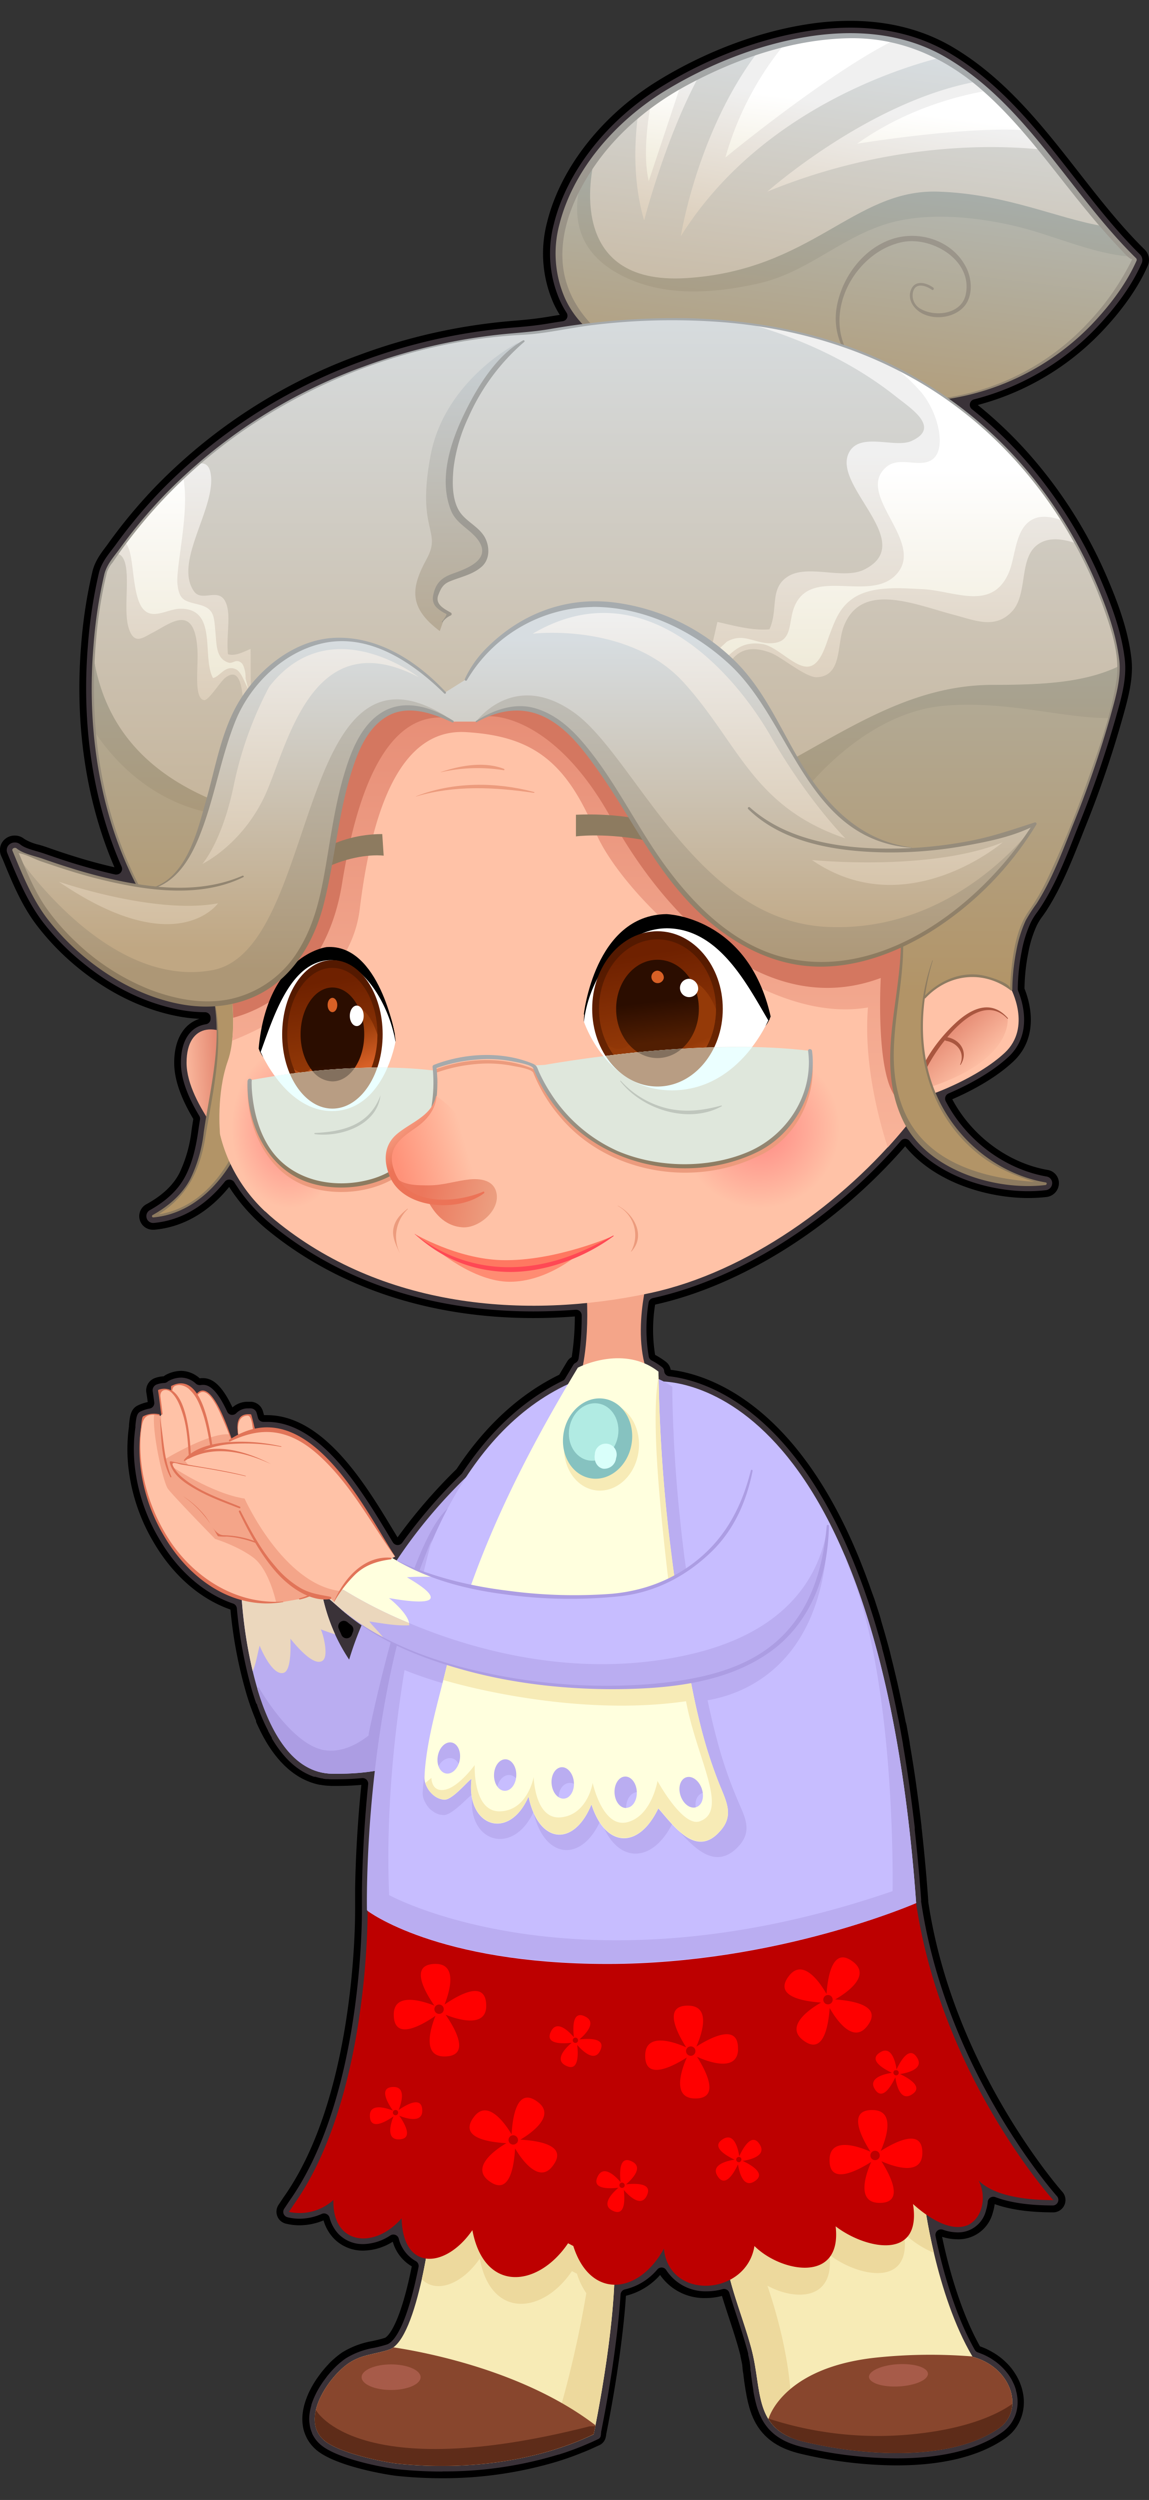 <svg xmlns="http://www.w3.org/2000/svg" xmlns:xlink="http://www.w3.org/1999/xlink" viewBox="0 0 367.92 800"><rect x="0" y="0" width="367.92" height="800" fill="#333333" stroke="none"/><defs><style>.cls-1{fill:#3a3238;}.cls-2{fill:#f4a589;}.cls-3{fill:#f7ebb6;}.cls-4{fill:#edd99d;}.cls-5{fill:#88462d;}.cls-6{fill:#5e2c19;}.cls-7{fill:#a75b49;}.cls-8{fill:#bd0000;}.cls-9{fill:red;}.cls-10{fill:#baadf1;}.cls-11{fill:#ac9de3;}.cls-12{fill:#ebd7bd;}.cls-13{fill:#ffc2a7;}.cls-14{fill:#e17458;}.cls-15{fill:#c7bdff;}.cls-16{fill:#ffffde;}.cls-17{fill:#86c2c0;}.cls-18{fill:#b1ebe3;}.cls-19{fill:#d9fffa;}.cls-20{fill:url(#linear-gradient);}.cls-21{fill:url(#linear-gradient-2);}.cls-22{fill:url(#linear-gradient-3);}.cls-23{fill:url(#radial-gradient);}.cls-24{fill:url(#radial-gradient-2);}.cls-25{fill:#ec9b7d;}.cls-26{fill:#ff8c72;}.cls-27{fill:#ff7861;}.cls-28{fill:#ff4854;}.cls-29{fill:url(#linear-gradient-4);}.cls-30{fill:#a9563f;}.cls-31{fill:url(#linear-gradient-5);}.cls-32{fill:url(#linear-gradient-6);}.cls-33{fill:#fff;}.cls-34{fill:url(#linear-gradient-7);}.cls-35{fill:url(#linear-gradient-8);}.cls-36{fill:url(#linear-gradient-9);}.cls-37{fill:url(#linear-gradient-10);}.cls-38{fill:#d76026;}.cls-39{fill:url(#linear-gradient-11);}.cls-40{fill:url(#linear-gradient-12);}.cls-41{fill:url(#linear-gradient-13);}.cls-42{fill:url(#linear-gradient-14);}.cls-43{fill:url(#linear-gradient-15);}.cls-44{fill:url(#linear-gradient-16);}.cls-45{fill:#dfe7dc;}.cls-46{fill:#ebffff;}.cls-47{fill:#b89d83;}.cls-48{fill:#83705e;}.cls-49{fill:url(#linear-gradient-17);}.cls-50{fill:#bfc6bd;}.cls-51{fill:url(#linear-gradient-18);}.cls-52{fill:url(#linear-gradient-19);}.cls-53{fill:url(#linear-gradient-20);}.cls-54{fill:url(#linear-gradient-21);}.cls-55{fill:url(#linear-gradient-22);}.cls-56{fill:url(#linear-gradient-23);}.cls-57{fill:url(#linear-gradient-24);}.cls-58{fill:url(#linear-gradient-25);}.cls-59{fill:url(#linear-gradient-26);}.cls-60{fill:url(#linear-gradient-27);}.cls-61{fill:url(#linear-gradient-28);}.cls-62{fill:url(#linear-gradient-29);}.cls-63{fill:url(#linear-gradient-30);}.cls-64{fill:url(#linear-gradient-31);}.cls-65{fill:url(#linear-gradient-32);}.cls-66{fill:url(#linear-gradient-33);}.cls-67{fill:url(#linear-gradient-34);}.cls-68{fill:url(#linear-gradient-35);}.cls-69{fill:url(#linear-gradient-36);}.cls-70{fill:url(#linear-gradient-37);}.cls-71{fill:url(#linear-gradient-38);}</style><linearGradient id="linear-gradient" x1="70.61" y1="344.67" x2="57.39" y2="345.3" gradientUnits="userSpaceOnUse"><stop offset="0" stop-color="#e3866f"/><stop offset="1" stop-color="#ffc2a7"/></linearGradient><linearGradient id="linear-gradient-2" x1="71.87" y1="285.65" x2="69.98" y2="311.47" gradientUnits="userSpaceOnUse"><stop offset="0" stop-color="#b3c7d3"/><stop offset="1" stop-color="#b29467"/></linearGradient><linearGradient id="linear-gradient-3" x1="71.17" y1="285.6" x2="69.28" y2="311.42" gradientUnits="userSpaceOnUse"><stop offset="0" stop-color="#a6abae"/><stop offset="1" stop-color="#8d7b60"/></linearGradient><radialGradient id="radial-gradient" cx="657.65" cy="346.65" r="33.2" gradientTransform="translate(-263.07 94.13) scale(0.77)" gradientUnits="userSpaceOnUse"><stop offset="0" stop-color="#ff8782"/><stop offset="1" stop-color="#ffc2a7"/></radialGradient><radialGradient id="radial-gradient-2" cx="1042.38" cy="346.65" r="33.2" gradientTransform="translate(-490.98 94.13) scale(0.56 0.77)" xlink:href="#radial-gradient"/><linearGradient id="linear-gradient-4" x1="301.9" y1="328.83" x2="313.55" y2="342.37" xlink:href="#linear-gradient"/><linearGradient id="linear-gradient-5" x1="190.5" y1="196.49" x2="190.5" y2="421.3" xlink:href="#linear-gradient"/><linearGradient id="linear-gradient-6" x1="291.45" y1="280.56" x2="311.5" y2="280.56" gradientUnits="userSpaceOnUse"><stop offset="0" stop-color="#d47760"/><stop offset="1" stop-color="#f0b195"/></linearGradient><linearGradient id="linear-gradient-7" x1="-1673.18" y1="609.3" x2="-1671.63" y2="609.3" gradientTransform="matrix(-3.33, -20, -20, 3.33, 6821.78, -35155.65)" gradientUnits="userSpaceOnUse"><stop offset="0" stop-color="#6a2502"/><stop offset="1" stop-color="#541900"/></linearGradient><linearGradient id="linear-gradient-8" x1="-1673.18" y1="609.3" x2="-1671.63" y2="609.3" gradientTransform="matrix(-3.33, -20, -20, 3.33, 6821.78, -35155.65)" gradientUnits="userSpaceOnUse"><stop offset="0" stop-color="#953a08"/><stop offset="1" stop-color="#6f2100"/></linearGradient><linearGradient id="linear-gradient-9" x1="-1523.5" y1="884.18" x2="-1521.95" y2="884.18" gradientTransform="matrix(3.33, 8.33, 8.33, -3.33, -2078.75, 15972.52)" gradientUnits="userSpaceOnUse"><stop offset="0" stop-color="#953a08"/><stop offset="1" stop-color="#d76026"/></linearGradient><linearGradient id="linear-gradient-10" x1="-1709.98" y1="477.44" x2="-1708.43" y2="477.44" gradientTransform="matrix(-1, -8.33, -8.33, 1, 2480.95, -14388.6)" gradientUnits="userSpaceOnUse"><stop offset="0" stop-color="#511e02"/><stop offset="1" stop-color="#2b0d00"/></linearGradient><linearGradient id="linear-gradient-11" x1="-1673.09" y1="614.53" x2="-1671.65" y2="614.53" gradientTransform="matrix(-3.33, -20.46, -20, 3.41, 6823.71, -35982.74)" xlink:href="#linear-gradient-7"/><linearGradient id="linear-gradient-12" x1="-1673.09" y1="614.53" x2="-1671.64" y2="614.53" gradientTransform="matrix(-3.33, -20.46, -20, 3.41, 6823.71, -35982.74)" xlink:href="#linear-gradient-8"/><linearGradient id="linear-gradient-13" x1="-1526.2" y1="872.73" x2="-1524.75" y2="872.73" gradientTransform="matrix(3.33, 8.53, 8.33, -3.41, -2079.38, 16324.83)" xlink:href="#linear-gradient-9"/><linearGradient id="linear-gradient-14" x1="-1710.33" y1="490.1" x2="-1708.88" y2="490.1" gradientTransform="matrix(-1, -8.53, -8.33, 1.02, 2482.6, -14736.62)" xlink:href="#linear-gradient-10"/><linearGradient id="linear-gradient-15" x1="201.05" y1="334.94" x2="203.57" y2="324.87" xlink:href="#linear-gradient-3"/><linearGradient id="linear-gradient-16" x1="-2747.29" y1="418.37" x2="-2744.77" y2="408.3" gradientTransform="matrix(-0.66, 0.04, 0.07, 1, -1729.96, 45.66)" xlink:href="#linear-gradient-3"/><linearGradient id="linear-gradient-17" x1="169.74" y1="339.55" x2="169.74" y2="373.84" xlink:href="#linear-gradient-3"/><linearGradient id="linear-gradient-18" x1="149.03" y1="366.04" x2="126.99" y2="372.34" gradientUnits="userSpaceOnUse"><stop offset="0" stop-color="#ffc2a7"/><stop offset="1" stop-color="#ff9279"/></linearGradient><linearGradient id="linear-gradient-19" x1="162.44" y1="387.44" x2="135.16" y2="381.98" gradientUnits="userSpaceOnUse"><stop offset="0" stop-color="#eca687"/><stop offset="1" stop-color="#ec775c"/></linearGradient><linearGradient id="linear-gradient-20" x1="123.62" y1="353.54" x2="134.75" y2="366.98" gradientUnits="userSpaceOnUse"><stop offset="0" stop-color="#ffc2a7"/><stop offset="1" stop-color="#ec7357"/></linearGradient><linearGradient id="linear-gradient-21" x1="279.29" y1="15.12" x2="262.5" y2="151.13" gradientUnits="userSpaceOnUse"><stop offset="0" stop-color="#d7dde1"/><stop offset="1" stop-color="#c0a783"/></linearGradient><linearGradient id="linear-gradient-22" x1="270.28" y1="33.67" x2="256.85" y2="111.75" gradientUnits="userSpaceOnUse"><stop offset="0" stop-color="#f0f0f0"/><stop offset="1" stop-color="#cfb897"/></linearGradient><linearGradient id="linear-gradient-23" x1="268.75" y1="33.02" x2="262.45" y2="82.14" gradientUnits="userSpaceOnUse"><stop offset="0" stop-color="#fff"/><stop offset="1" stop-color="#e6dec2"/></linearGradient><linearGradient id="linear-gradient-24" x1="279.29" y1="15.11" x2="262.5" y2="151.13" gradientUnits="userSpaceOnUse"><stop offset="0" stop-color="#a4bdcd"/><stop offset="1" stop-color="#ac8b5b"/></linearGradient><linearGradient id="linear-gradient-25" x1="279.29" y1="15.12" x2="262.5" y2="151.13" xlink:href="#linear-gradient-2"/><linearGradient id="linear-gradient-26" x1="279.1" y1="15.09" x2="262.31" y2="151.11" xlink:href="#linear-gradient-3"/><linearGradient id="linear-gradient-27" x1="193.97" y1="95.74" x2="193.97" y2="316.56" xlink:href="#linear-gradient-21"/><linearGradient id="linear-gradient-28" x1="193.97" y1="96.58" x2="193.97" y2="317.4" xlink:href="#linear-gradient-2"/><linearGradient id="linear-gradient-29" x1="193.97" y1="109.18" x2="193.97" y2="317.39" xlink:href="#linear-gradient-24"/><linearGradient id="linear-gradient-30" x1="190.98" y1="145.28" x2="190.98" y2="274.58" xlink:href="#linear-gradient-22"/><linearGradient id="linear-gradient-31" x1="149.44" y1="120.09" x2="149.44" y2="242.25" gradientUnits="userSpaceOnUse"><stop offset="0" stop-color="#c6cccf"/><stop offset="1" stop-color="#ae9877"/></linearGradient><linearGradient id="linear-gradient-32" x1="190.16" y1="150.26" x2="190.16" y2="252.07" xlink:href="#linear-gradient-23"/><linearGradient id="linear-gradient-33" x1="153.25" y1="95.74" x2="153.25" y2="316.56" xlink:href="#linear-gradient-3"/><linearGradient id="linear-gradient-34" x1="193.95" y1="95.74" x2="193.95" y2="316.56" xlink:href="#linear-gradient-3"/><linearGradient id="linear-gradient-35" x1="168.05" y1="204.48" x2="168.05" y2="303.49" xlink:href="#linear-gradient-21"/><linearGradient id="linear-gradient-36" x1="169.94" y1="195.86" x2="169.94" y2="309.21" xlink:href="#linear-gradient-22"/><linearGradient id="linear-gradient-37" x1="168.1" y1="190.83" x2="168.1" y2="310.47" gradientUnits="userSpaceOnUse"><stop offset="0" stop-color="#c5cbce"/><stop offset="1" stop-color="#ad9776"/></linearGradient><linearGradient id="linear-gradient-38" x1="167.88" y1="203.73" x2="167.88" y2="304.1" xlink:href="#linear-gradient-3"/></defs><title>characters</title><g id="Grandmother"><path d="M352.36,106.58c6.93-7.2,12-14.42,15.13-21.46a4.65,4.65,0,0,0-1-5.3c-7.58-7.44-14.46-16.23-21.12-24.75-11.53-14.75-23.46-30-40.19-39.92-9.5-5.63-20.6-8.48-33-8.48a89.17,89.17,0,0,0-14.05,1.15c-15.77,2.48-32.62,8.88-47.43,18-17.93,11-31.2,27.92-35.5,45.24a39.33,39.33,0,0,0,2.05,26,32.46,32.46,0,0,0,2,3.71c-1.34.2-2.67.42-4,.64-4.14.69-7.84,1-11.9,1.34A184.53,184.53,0,0,0,115,113.61a173.65,173.65,0,0,0-65.23,42.14A165.88,165.88,0,0,0,35.1,173.3l-1,1.39c-1.73,2.27-3.69,4.83-4.5,8.2A153.63,153.63,0,0,0,26,206.21c-2.13,25.64,1.56,50.28,10.65,71.32-3.89-.89-8.15-2-13-3.53-3.27-1-6.53-2.14-8.69-2.9-.74-.26-1.57-.51-2.43-.76a15.77,15.77,0,0,1-4.74-1.87,4.81,4.81,0,0,0-3.06-1.09,4.79,4.79,0,0,0-4,2.1,4.64,4.64,0,0,0-.4,4.3L.88,275C3.9,282.37,7,290,12.12,296.55A81.19,81.19,0,0,0,25,309.71c10,8.16,21.19,13.55,32.45,15.59a47,47,0,0,0,6.44.72c-5.11,1.63-8.11,6.74-8.11,14.05,0,5.18,2,11.07,6.12,18-.2,1.23-.39,2.45-.57,3.67a42.94,42.94,0,0,1-3.86,13.61c-2,3.92-5.49,7.2-10.58,10A4.34,4.34,0,0,0,49,393.52l.38,0c9.08-.79,17.38-5.52,24-13.69l.13.2c.13.22.28.43.39.59l.19.29.1.15.15.22.33.48c.21.31.43.61.72,1l.12.15.44.6c.23.31.46.61.67.87l.58.73c.25.31.5.62.71.85s.33.4.5.58l.15.18.17.19.6.68.16.17.44.46a58.11,58.11,0,0,0,5.62,5.28c22.54,18.5,52,28.28,85.21,28.28,4.4,0,8.88-.17,13.31-.51a87.84,87.84,0,0,1-1,13,4,4,0,0,0-1.45,1.39l-2.55,4.26c-12.65,6.17-23.73,16.34-32.88,30.19a171.38,171.38,0,0,0-18.89,21.86l-.83-1.38-.38-.61c-8.9-14.79-22.34-37.13-40.63-37.13l-.92,0c-.11-.42-.23-.84-.36-1.28a4.21,4.21,0,0,0-3.67-3c-.35,0-.68,0-1,0a7.34,7.34,0,0,0-5.08,1.81c-3.91-8.3-7.16-9.38-9.57-9.38a5.29,5.29,0,0,0-.9.08A9.08,9.08,0,0,0,58,438.68a10.73,10.73,0,0,0-4.8,1.23,4.53,4.53,0,0,0-.78.51,9.54,9.54,0,0,0-2.8.56,4.21,4.21,0,0,0-2.76,4.63c.17,1,.31,2,.44,3.06a13.1,13.1,0,0,0-3.13,1.05c-2.37,1.13-2.61,3.63-2.86,6.26l0,.16,0,.26a53.54,53.54,0,0,0-.3,12.2,60,60,0,0,0,8,24.62c6.15,10.66,14.94,18.41,24.78,21.84a143.19,143.19,0,0,0,5,26.55l.29,1,.12.37.28.9.16.48.14.43.13.37.18.55.17.48.15.41.16.42.27.73.22.59.22.54.07.19.24.6.3.72.09.21L82,551l.19.43.1.23.29.64.3.64.29.6.32.65.38.74.25.47.35.66.32.55.29.52.09.15.34.56.14.24.21.32c.13.22.27.43.35.55l.44.66.36.53.39.53.3.42.12.15.44.57.39.48c.16.2.31.39.45.54s.27.32.39.45.23.27.35.41l.16.16.44.46.31.32.36.37.31.28.51.46.15.14.29.25c.19.17.38.33.55.46s.35.29.53.42l.67.5.42.29.66.43.41.26.37.22.15.08.29.17.17.09.29.16.43.2.27.14.14.06.3.14c.23.1.46.2.78.32l.34.14.19.07.18.07.21.07a2.78,2.78,0,0,0,.38.12l.2.07.38.12.73.19c.18.05.37.1.54.13l.47.1.22,0,.29.05.42.07.85.11h.16l.43.05c.48,0,1,.07,1.44.07h1.66c2.72,0,5.36-.11,7.82-.34-1.54,15-1.92,27.48-2,33.61v6.74c0,6.06-.61,60.11-22.85,91.54l-1.68,2.52a3.94,3.94,0,0,0,2.33,6,18.51,18.51,0,0,0,4.39.53,20.23,20.23,0,0,0,7.7-1.57,14,14,0,0,0,3.34,5.83,12.92,12.92,0,0,0,9.38,3.84,18.21,18.21,0,0,0,9.45-2.85,13.33,13.33,0,0,0,6.09,7.89c-.22,1.08-.45,2.14-.67,3.17-3.42,15.42-6.7,18.84-7.56,19.47l-.17.13-.13.08c-1.37.45-2.76.76-4.11,1.06a27.13,27.13,0,0,0-9.61,3.61c-.29.19-.58.4-.9.64l-.21.16c-.21.15-.42.32-.67.53l-.18.15c-.13.1-.25.2-.44.37l-.12.1-.18.17-.19.16c-.54.49-1.1,1-1.68,1.67l-.29.3-.6.67-.24.28-.45.53-.2.25-.08.1a2,2,0,0,0-.23.28q-.75,1-1.41,1.92l-.16.24c-.21.3-.4.6-.58.89a3.61,3.61,0,0,0-.23.36c-.19.3-.37.61-.54.92l-.1.17c-.45.8-.87,1.64-1.22,2.41l-.14.34c-.14.32-.28.66-.4,1,0,.12-.1.25-.12.32-.13.37-.26.74-.4,1.18a1,1,0,0,1-.05.16c-.13.46-.26.91-.35,1.37a17.31,17.31,0,0,0-.44,3.54,14.35,14.35,0,0,0,.11,1.91,12,12,0,0,0,.31,1.7,14,14,0,0,0,.69,1.94,11.24,11.24,0,0,0,.81,1.54,12.9,12.9,0,0,0,2.62,3c6.27,5.27,22.94,8,26,8.29a138.64,138.64,0,0,0,14.09.72,127.09,127.09,0,0,0,36.49-5.19l.6-.18.38-.12.15-.05c.65-.2,1.29-.41,1.94-.63.88-.3,1.76-.61,2.63-.93l1.17-.44.26-.1,2.33-.93,1-.41.15-.07c1.11-.47,2.21-1,3.3-1.49A3.66,3.66,0,0,0,194,779.7l.06-.3.06-.3,0-.2.05-.23c.1-.47.22-1.08.36-1.82,1.41-7.16,4.8-25.55,5.9-42.2A21.4,21.4,0,0,0,211.37,728a17.18,17.18,0,0,0,14.57,7.38,20.07,20.07,0,0,0,5.24-.68c.69,2.29,1.44,4.57,2.17,6.79l.05.16.11.33c1.08,3.27,2.3,7,3.26,10.57.1.36.19.72.33,1.3l0,.17.16.73.1.48.13.6.11.55.05.29.05.26,0,.27.05.32,0,.3.05.23,0,.22.06.41.08.5.06.33.07.49,0,.23.2,1.38,0,.22.13.81c.14.91.27,1.8.42,2.67l.05.21.15.89.07.35.15.76.09.39c.05.25.1.5.16.75l.1.39c.06.25.12.49.16.6s.1.39.13.51.13.43.19.63.09.32.15.52l.15.43.08.21.15.42c0,.15.11.3.2.53l.08.19.08.19.07.18c.13.3.27.61.4.86l.09.2c.18.37.37.73.59,1.12l.14.21c.15.26.31.53.44.72l.32.47.05.06.22.32.18.23.29.36.35.42.18.21.34.36a5.89,5.89,0,0,0,.5.52l.42.4.56.5.37.3c.18.15.38.29.72.55l.42.3.43.28.27.17.16.09.21.13a6.52,6.52,0,0,0,.58.33l.29.16.13.08.26.13c.32.16.66.32,1.15.54l-.24-.14a4,4,0,0,0,.5.26l.21.08c.55.23,1.13.44,1.92.71l.33.11c.67.2,1.36.42,2.11.6a135.27,135.27,0,0,0,31.1,3.83c14.84,0,26.54-2.9,34.79-8.6a15.42,15.42,0,0,0,1.48-1.19,11.32,11.32,0,0,0,.93-.9l.19-.22a13.08,13.08,0,0,0,1.27-1.69,12.46,12.46,0,0,0,1-1.92,13.53,13.53,0,0,0,.68-1.94,14.85,14.85,0,0,0,.29-6.19,17.78,17.78,0,0,0-.41-1.87l-.05-.18c-.17-.58-.39-1.18-.62-1.78l-.09-.21c-.25-.58-.54-1.16-.83-1.7l-.1-.18c-.34-.59-.7-1.15-1.1-1.72a19.77,19.77,0,0,0-1.4-1.74c-.42-.46-.9-.94-1.38-1.38l-.27-.25a19.44,19.44,0,0,0-1.54-1.24l-.31-.23a20,20,0,0,0-1.72-1.09l-.3-.18c-.66-.36-1.28-.68-1.94-1l-.24-.09c-.53-.23-1.05-.43-1.56-.61-5.59-10-9.18-22.29-11.2-30.86-.34-1.46-.65-2.87-.92-4.18a16.26,16.26,0,0,0,4.76.78A11.34,11.34,0,0,0,317.92,708a15.35,15.35,0,0,0,.58-2.68c4.86,1.75,11.16,2.64,18.74,2.64a3.94,3.94,0,0,0,2.92-6.58c-.34-.39-35-39.5-42.94-92.9a1.75,1.75,0,0,0,0-.51c-.16-2.24-.34-4.45-.52-6.63v-.15l-.1-1.12c-.2-2.29-.4-4.55-.62-6.76l-.06-.67-.07-.67c-.22-2.25-.46-4.46-.7-6.69l-.05-.32,0-.32c-.23-2.06-.48-4.08-.73-6.06l-.06-.45-.08-.69c-.27-2-.53-4-.81-6l-.2-1.43q-.42-2.92-.87-5.75l-.1-.63-.09-.54c-.26-1.7-.55-3.38-.83-5l0-.19-.15-.91c-.32-1.77-.63-3.5-.95-5.21L290,551l-.14-.7c-.32-1.65-.64-3.28-1-4.87l-.19-.88-.13-.62c-.29-1.4-.59-2.77-.9-4.13l-.11-.49-.25-1.11c-.31-1.33-.62-2.64-.93-3.92l-.4-1.67c-.35-1.37-.69-2.73-1-4.07l-.4-1.49-.06-.25-.93-3.32c-.2-.71-.39-1.4-.6-2.09-.27-.93-.54-1.84-.81-2.74L282,518l-.33-1.11c-.36-1.13-.72-2.25-1.07-3.31-.2-.64-.41-1.28-.62-1.9L279,509c-.27-.78-.54-1.56-.82-2.34l-.16-.43-.54-1.45c-.27-.75-.55-1.49-.83-2.21l-.17-.43-.32-.84-.43-1.08L275,498.4c-.3-.73-.6-1.43-.89-2.13-20.47-48.14-48.1-56.57-59.36-57.93a4,4,0,0,0-1.47-2.52,24.46,24.46,0,0,0-3.51-2.26,50.36,50.36,0,0,1,0-16.08c27.94-6.19,57.84-25.11,80.07-50.67,10,12.22,27.42,16.56,39.34,16.56a51.64,51.64,0,0,0,6-.34,4.47,4.47,0,0,0,3.89-4.29,4.28,4.28,0,0,0-3.57-4.35c-12.62-2.19-24.3-10.84-30.58-22.62,5.72-2.48,13.6-6.54,19.46-12,8.86-8.24,5.12-19.85,3.67-23.4a62.7,62.7,0,0,1,1.22-11.51,36.07,36.07,0,0,1,2.74-8.75,19.05,19.05,0,0,1,1.82-2.92l.11-.15c.44-.62.88-1.24,1.29-1.88,4.64-7.26,7.86-15.39,11-23.26l1.13-2.87a333.9,333.9,0,0,0,12-34.95l.35-1.23c1.54-5.56,3.3-11.86,2.58-18.11-1.05-9.27-4.51-18.28-7.75-25.87a147.15,147.15,0,0,0-23.1-37.35,135.78,135.78,0,0,0-18.35-17.92A84.65,84.65,0,0,0,352.36,106.58Z"/><path class="cls-1" d="M141.44,790.9a136.17,136.17,0,0,1-13.87-.71c-4.54-.46-19.46-3.29-24.8-7.79a10.43,10.43,0,0,1-2.18-2.48,9,9,0,0,1-.68-1.28s0-.07,0-.11a9.16,9.16,0,0,1-.52-1.49,9.79,9.79,0,0,1-.26-1.42A12.3,12.3,0,0,1,99,774a15.18,15.18,0,0,1,.39-3.07c.09-.44.21-.85.32-1.25a1,1,0,0,0,0-.16c.12-.36.23-.69.35-1a2.49,2.49,0,0,1,.11-.29c.12-.31.24-.62.37-.92l.14-.31a24.36,24.36,0,0,1,1.12-2.22l.09-.16c.16-.28.32-.56.49-.83a1.48,1.48,0,0,0,.16-.27l.07-.09q.25-.42.54-.84l.16-.24c.46-.66,1-1.33,1.47-2l-.08.09.19-.22.07-.09.59-.7.22-.26.6-.67.22-.23c.55-.58,1.07-1.1,1.57-1.55l.16-.14.22-.2c.09-.08.26-.23.43-.36l.24-.21.54-.42.27-.21c.25-.18.51-.37.77-.54a25.08,25.08,0,0,1,8.89-3.31A41.64,41.64,0,0,0,124,750.2l.23-.1.23-.12.17-.11.2-.14c1.74-1.27,5.1-5.64,8.45-20.78.25-1.13.5-2.29.74-3.49a1.78,1.78,0,0,0-.92-1.92,11.38,11.38,0,0,1-5.42-7.2,1.77,1.77,0,0,0-1.09-1.17,1.83,1.83,0,0,0-.61-.11,1.78,1.78,0,0,0-1,.29,16.25,16.25,0,0,1-8.7,2.77,10.82,10.82,0,0,1-7.84-3.19,12.1,12.1,0,0,1-2.92-5.31,1.79,1.79,0,0,0-1-1.14,1.71,1.71,0,0,0-.77-.18,1.68,1.68,0,0,0-.72.16A18,18,0,0,1,95.93,710a16.14,16.14,0,0,1-3.87-.47,1.83,1.83,0,0,1-1.24-1.1,1.78,1.78,0,0,1,.18-1.63l1.68-2.52c22.59-31.92,23.21-86.61,23.21-92.74v-6.71c.09-6.13.47-18.68,2-33.87a1.8,1.8,0,0,0-.51-1.45,1.78,1.78,0,0,0-1.27-.52H116c-2.53.25-5.25.38-8.07.38-.53,0-1.07,0-1.61,0s-.88,0-1.3-.06l-.3,0-.26,0h-.1l-.61-.08-.35-.06.1,0a1.34,1.34,0,0,0-.27-.07l-.13,0-.59-.12-.47-.11-.75-.2-.3-.1-.16,0-.13,0-.14,0-.46-.16-.4-.17c-.34-.12-.54-.21-.74-.3s-.25-.12-.38-.18l-.28-.13-.44-.22-.34-.19-.13-.07-.17-.09-.1-.06-.31-.18-.43-.27c-.22-.14-.41-.26-.59-.39l-.48-.33c-.18-.13-.35-.25-.51-.38l-.47-.37c-.18-.14-.34-.28-.5-.42l-.31-.26-.11-.1-.5-.46-.27-.26-.15-.15-.18-.17-.29-.3-.4-.42-.44-.49-.39-.45c-.15-.17-.28-.34-.42-.51l-.39-.48-.42-.54-.07-.1-.3-.41-.39-.53-.33-.49c-.15-.21-.27-.4-.39-.58s-.22-.34-.34-.53l-.23-.36-.11-.18-.34-.57L87,556l-.28-.49-.31-.55-.33-.61-.24-.45,0-.1-.32-.62-.31-.63-.28-.57-.3-.64-.26-.58-.1-.23-.2-.44-.16-.38-.08-.2c-.11-.25-.2-.48-.3-.72l-.23-.56-.06-.16-.21-.53-.21-.57-.28-.74-.15-.41,0-.12-.09-.28L82,545l-.17-.51-.14-.39-.13-.39-.15-.47-.28-.89-.12-.37-.29-.95a142.21,142.21,0,0,1-4.88-26.35,1.77,1.77,0,0,0-1.2-1.53c-9.42-3.22-17.89-10.66-23.84-21a58,58,0,0,1-7.72-23.73,49.68,49.68,0,0,1,.28-11.69l0-.35,0-.16c.27-2.8.5-4,1.65-4.54a11.15,11.15,0,0,1,2.89-.94,1.78,1.78,0,0,0,1.49-2c-.15-1.19-.3-2.34-.49-3.49A2,2,0,0,1,50.28,443a7.86,7.86,0,0,1,2.29-.44,1.73,1.73,0,0,0,1.12-.44,1.65,1.65,0,0,1,.44-.28,8.34,8.34,0,0,1,3.83-1,7,7,0,0,1,4.76,1.93,1.78,1.78,0,0,0,1.2.46l.32,0a3.3,3.3,0,0,1,.69-.07c1.06,0,3.88,0,7.83,8.6a1.8,1.8,0,0,0,1.34,1l.28,0a1.78,1.78,0,0,0,1.31-.57,5.1,5.1,0,0,1,3.88-1.5,7.51,7.51,0,0,1,.8,0,2,2,0,0,1,1.81,1.45c.14.48.28,1,.41,1.48A1.78,1.78,0,0,0,84.32,455h.11l1.09,0c17.06,0,30.14,21.71,38.79,36.08.51.85,1,1.68,1.5,2.48a1.8,1.8,0,0,0,1.46.86h.07a1.81,1.81,0,0,0,1.45-.74,167.1,167.1,0,0,1,19-22,2.25,2.25,0,0,0,.24-.3c9-13.62,19.83-23.55,32.17-29.54a1.71,1.71,0,0,0,.76-.7c.86-1.45,1.72-2.89,2.6-4.34a1.71,1.71,0,0,1,.7-.66,1.91,1.91,0,0,0,1-1.33,89.74,89.74,0,0,0,1-13.9,1.8,1.8,0,0,0-.57-1.31,1.76,1.76,0,0,0-1.21-.48h-.15c-4.55.35-9.1.54-13.53.54-32.71,0-61.7-9.61-83.85-27.8a57.28,57.28,0,0,1-5.42-5.08l-.6-.64-.55-.62-.19-.22c-.19-.22-.39-.44-.58-.67s-.47-.56-.7-.84l-.57-.72c-.24-.29-.46-.59-.68-.88l-.39-.53-.12-.15c-.27-.38-.48-.66-.68-1l-.32-.47-.14-.22-.11-.16-.16-.25a6.61,6.61,0,0,1-.37-.55l-.23-.36-.06-.11a2,2,0,0,0-1.48-.92h-.14a1.78,1.78,0,0,0-1.41.59C65.74,386,57.83,390.6,49.19,391.35H49a2.14,2.14,0,0,1-2.06-1.61,2.18,2.18,0,0,1,1-2.46c5.46-3.06,9.2-6.64,11.43-10.94,2.49-4.8,3.49-10.16,4.09-14.29.18-1.26.37-2.51.58-3.77a1.75,1.75,0,0,0-.23-1.2c-4-6.64-5.88-12.21-5.88-17,0-7,2.91-11.52,8-12.32a1.78,1.78,0,0,0,1.5-1.95l0-.25a1.79,1.79,0,0,0-1.77-1.65,44.89,44.89,0,0,1-7.79-.72C47,321.21,36.07,316,26.39,308a78.92,78.92,0,0,1-12.56-12.81c-4.9-6.36-8-13.81-11-21L2.35,273a2.43,2.43,0,0,1,.19-2.27,2.66,2.66,0,0,1,2.22-1.14,2.6,2.6,0,0,1,1.68.59c1.15,1,3.09,1.58,5.51,2.28.83.24,1.62.48,2.32.72,2.4.84,5.57,1.94,8.77,2.93,5.2,1.59,9.73,2.82,13.88,3.74a2.33,2.33,0,0,0,.38,0,1.8,1.8,0,0,0,1.64-2.51C29.77,256.48,26.05,232,28.16,206.39a151.52,151.52,0,0,1,3.5-23c.7-2.93,2.43-5.2,4.11-7.4l.09-.11c.33-.44.66-.87,1-1.31a164.65,164.65,0,0,1,14.45-17.34,171.68,171.68,0,0,1,64.42-41.6,181.82,181.82,0,0,1,47.85-10.75c4.13-.33,7.89-.66,12.09-1.37,1.5-.25,3-.49,4.52-.72a1.77,1.77,0,0,0,1.36-1,1.8,1.8,0,0,0-.12-1.7,30.37,30.37,0,0,1-2.13-3.91,37.2,37.2,0,0,1-1.93-24.59c4.17-16.78,17.08-33.2,34.54-43.93,14.57-9,31.13-15.25,46.63-17.7a88.34,88.34,0,0,1,13.72-1.11c12,0,22.72,2.75,31.88,8.18,16.38,9.7,28.19,24.8,39.6,39.4,6.72,8.59,13.62,17.42,21.3,25a2.51,2.51,0,0,1,.5,2.88c-3,6.82-8,13.83-14.71,20.84a82.49,82.49,0,0,1-38.95,22.66,1.78,1.78,0,0,0-.67,3.12A134.52,134.52,0,0,1,329.82,149a145.34,145.34,0,0,1,22.76,36.79c3.18,7.46,6.57,16.29,7.59,25.27.67,5.86-1,11.95-2.53,17.32l-.33,1.2a336.15,336.15,0,0,1-12,34.73l-1.14,2.88C341.12,275,337.94,283,333.42,290c-.39.61-.81,1.2-1.23,1.8l-.08.11a21,21,0,0,0-2.05,3.29,38.83,38.83,0,0,0-2.91,9.26,66.33,66.33,0,0,0-1.25,12,1.81,1.81,0,0,0,.14.69c1.27,3.07,4.81,13.68-3.12,21.05-5.75,5.33-13.62,9.32-19.21,11.72a1.8,1.8,0,0,0-.88,2.47c6.53,12.53,18.91,21.77,32.31,24.1a2.13,2.13,0,0,1,1.78,2.16,2.29,2.29,0,0,1-2,2.21,49.36,49.36,0,0,1-5.78.33c-11.56,0-28.43-4.22-37.93-16.11a1.79,1.79,0,0,0-1.36-.66h0a1.75,1.75,0,0,0-1.34.61l-.14.16c-22,25.38-51.68,44.15-79.31,50.2a1.8,1.8,0,0,0-1.39,1.5,52.59,52.59,0,0,0,.07,17.23,1.8,1.8,0,0,0,.94,1.24,22.29,22.29,0,0,1,3.32,2.13,1.8,1.8,0,0,1,.68,1.28,1.77,1.77,0,0,0,1.58,1.64c10.68,1.21,37.71,9.15,57.91,56.68.3.69.59,1.39.89,2.1l.74,1.84.42,1.07.33.84c.32.84.65,1.71,1,2.6l.69,1.88c.28.76.55,1.52.82,2.3l.89,2.59c.2.61.41,1.23.61,1.86.35,1.07.7,2.18,1.06,3.31l.33,1.09.2.64c.27.89.53,1.8.8,2.72l.6,2.06c.31,1.09.61,2.2.91,3.31l0,.2.42,1.53c.34,1.32.68,2.67,1,4l.4,1.64c.31,1.29.62,2.59.92,3.9l.25,1.1.11.5c.3,1.34.6,2.7.89,4.09l.14.64.18.86c.33,1.58.64,3.2,1,4.84l.13.69.16.85q.48,2.55.94,5.19l.16.89,0,.18c.28,1.63.56,3.3.83,5l.08.53.1.64c.3,1.87.58,3.78.86,5.72l.2,1.42c.28,2,.55,4,.81,6l.08.68.06.44q.38,3,.73,6l0,.33,0,.35c.24,2.17.47,4.39.69,6.62l.07.67.07.67q.31,3.32.62,6.74l.09,1.1v.16q.29,3.26.52,6.61a1.69,1.69,0,0,0,0,.55c8.1,54.49,43.12,93.75,43.47,94.14a1.78,1.78,0,0,1,.3,1.92,1.76,1.76,0,0,1-1.62,1.06c-7.56,0-13.75-.9-18.42-2.67a1.76,1.76,0,0,0-.64-.11,1.72,1.72,0,0,0-.93.26,1.78,1.78,0,0,0-.84,1.35,12.74,12.74,0,0,1-.55,2.72,9.17,9.17,0,0,1-9.16,7.07,14.18,14.18,0,0,1-4.68-.87,1.85,1.85,0,0,0-.58-.09,1.78,1.78,0,0,0-1.75,2.14c.31,1.52.67,3.16,1.08,4.88,2.06,8.75,5.72,21.32,11.49,31.54a1.76,1.76,0,0,0,1,.81c.51.18,1,.38,1.57.61l.22.09c.58.26,1.14.54,1.73.87l.3.16c.5.3,1,.64,1.53,1l.28.2a16.58,16.58,0,0,1,1.37,1.11l.24.22c.45.41.88.84,1.25,1.25.51.58.9,1.07,1.24,1.53s.67,1,1,1.54l.11.2c.24.44.49,1,.71,1.46l.1.24a16.14,16.14,0,0,1,.53,1.53l0,.15a14.39,14.39,0,0,1,.36,1.64,12.77,12.77,0,0,1-.24,5.28,12,12,0,0,1-1.43,3.24,12.72,12.72,0,0,1-1.08,1.43l-.16.17a9.37,9.37,0,0,1-.78.76,10.87,10.87,0,0,1-1.27,1c-7.89,5.46-19.18,8.22-33.58,8.22A133,133,0,0,1,256.67,783c-.71-.17-1.35-.36-2-.56l-.29-.1c-.72-.24-1.27-.44-1.78-.65l-.22-.09-.13-.06-.14-.07c-.38-.16-.67-.3-.95-.44l-.25-.13-.15-.08-.21-.12-.12-.06c-.12-.07-.25-.13-.36-.21l-.26-.15-.15-.1-.25-.16-.39-.25-.36-.26c-.24-.17-.42-.31-.6-.45l-.37-.31-.49-.43-.37-.36c-.15-.14-.28-.28-.42-.42l-.33-.36c-.14-.17-.28-.33-.41-.5l-.32-.39-.29-.41-.09-.12-.22-.32c-.16-.23-.29-.46-.43-.69l-.12-.2a10,10,0,0,1-.51-1l-.09-.19q-.19-.39-.36-.78l-.08-.19-.05-.11-.08-.2A.43.43,0,0,0,243,772c0-.12-.09-.23-.13-.35l-.16-.44c-.05-.15-.13-.36-.2-.57s-.08-.29-.13-.42-.12-.41-.18-.63-.08-.27-.11-.41-.11-.42-.17-.64l-.09-.39-.15-.67-.09-.43-.14-.7-.08-.37-.14-.82,0-.25c-.18-1.07-.35-2.23-.53-3.41l0-.17-.21-1.42,0-.25v-.11l-.06-.38-.06-.33-.08-.5,0-.39,0-.24-.06-.3,0-.25-.06-.34,0-.23-.07-.35,0-.24-.11-.58-.14-.63-.1-.49-.17-.75,0-.19,0-.14c-.12-.48-.21-.86-.32-1.24-1-3.63-2.2-7.37-3.29-10.67l-.11-.34c-.78-2.36-1.58-4.79-2.31-7.23a1.78,1.78,0,0,0-1.71-1.27,1.71,1.71,0,0,0-.49.07,18.74,18.74,0,0,1-5,.69,15,15,0,0,1-13-6.78,1.77,1.77,0,0,0-1.36-.84h-.16a1.8,1.8,0,0,0-1.33.6,19.33,19.33,0,0,1-10.37,6.4,1.79,1.79,0,0,0-1.42,1.64c-1.07,16.59-4.46,35-5.88,42.19-.14.74-.26,1.34-.35,1.81l0,.23-.05.22,0,.14,0,.17s0,.16-.06.29,0,.12,0,.15a1.45,1.45,0,0,1-1,1.14c-1.05.5-2.12,1-3.21,1.45-.35.16-.71.31-1.06.45-.77.33-1.54.63-2.31.93l-.25.1-1.15.43c-.85.31-1.71.62-2.57.91l-1.9.61-.13,0-.39.12-.58.17a124.63,124.63,0,0,1-35.87,5.1ZM110.1,518.66a1.81,1.81,0,0,0-1.1.38,1.78,1.78,0,0,0-.54,2.12l.08.17c.13.31.26.63.4.93s.29.64.44,1a1.79,1.79,0,0,0,1.61,1h.07a1.78,1.78,0,0,0,1.6-1.14l.23-.61.15-.4a1.78,1.78,0,0,0-.58-2.06c-.43-.32-.85-.64-1.26-1a1.81,1.81,0,0,0-1.1-.38Z"/><path class="cls-2" d="M186.23,438.84s3.2-11.8,1.12-30.84l20.15.51s-7.08,24.83,3.56,37.42Z"/><path class="cls-3" d="M138.46,709.07s-4.41,39.67-13.86,42.82c-4.44,1.49-8.62,1.48-12.8,4.24-6.33,4.17-16.1,18-7.88,24.9,4.52,3.81,18.14,6.8,23.83,7.39,20.4,2.09,43.37-.35,62.34-9.45,0,0,8.82-41.56,6.3-63S138.46,709.07,138.46,709.07Z"/><path class="cls-3" d="M312.26,754.41l-.83-.23C299.5,734,295.88,704,295.88,704s-64.23-6.93-64.23,10.7c0,12.87,5.66,24.58,8.93,36.78,3.6,13.43.47,25.81,16.52,29.75,17.71,4.35,46.65,6.93,62.71-4.19C328,771.41,324.22,758.19,312.26,754.41Z"/><path class="cls-4" d="M196.39,716c-2.52-21.41-57.93-6.93-57.93-6.93s-1.11,9.94-3.39,20.26c4.55,4.73,12.85,1.7,18.55-6.56,3.63,19.4,20.21,17.78,29.51,4l1.61.81a23.3,23.3,0,0,0,3,6.25,347.32,347.32,0,0,1-8.33,36.91l-10.15,15.31A97.89,97.89,0,0,0,190.09,779S198.91,737.41,196.39,716Z"/><path class="cls-4" d="M245.74,731.43c9,4.88,21.52,4.72,19.86-9.88,8.89,6.87,26.68,10.92,23.85-6.87a32.27,32.27,0,0,0,9.58,6.23c-2.28-9.69-3.15-16.87-3.15-16.87s-64.23-6.93-64.23,10.7c0,12.87,5.66,24.58,8.93,36.78s1,23.49,12.51,28.43C254.75,763,250.18,744.58,245.74,731.43Z"/><path class="cls-5" d="M111.8,756.13c-6.33,4.17-16.1,18-7.88,24.9,4.52,3.81,18.14,6.8,23.83,7.39,20.4,2.09,43.37-.35,62.34-9.45,0,0,.22-1.05.59-2.88-22.59-17.26-53.91-23.3-64.73-24.94a4.49,4.49,0,0,1-1.35.74C120.16,753.38,116,753.37,111.8,756.13Z"/><path class="cls-5" d="M257.1,781.27c17.71,4.35,46.65,6.93,62.71-4.19,8.19-5.67,4.41-18.89-7.55-22.67l-.83-.23-.06-.11a167.6,167.6,0,0,0-30.6.34c-30.23,3.15-34.64,19.52-34.64,19.52L246,774C248,777.3,251.28,779.84,257.1,781.27Z"/><path class="cls-6" d="M103.92,781c4.52,3.81,18.14,6.8,23.83,7.39,20.4,2.09,43.37-.35,62.34-9.45,0,0,.2-.94.52-2.57l-1.78.05c-74.3,18.89-87.53-5-87.53-5l-.18-.12C100.3,774.92,100.86,778.46,103.92,781Z"/><path class="cls-6" d="M257.1,781.27c17.71,4.35,46.65,6.93,62.71-4.19a9.8,9.8,0,0,0,4.32-7.82c-3.72,2.67-13.16,7.87-32,9.71a112.74,112.74,0,0,1-46-5L246,774C248,777.3,251.28,779.84,257.1,781.27Z"/><path class="cls-7" d="M134.68,760.71c0,2.26-4.23,4.09-9.45,4.09s-9.44-1.83-9.44-4.09,4.23-4.1,9.44-4.1S134.68,758.45,134.68,760.71Z"/><path class="cls-7" d="M297.13,759.55c.11,2-4,3.81-9.23,4.11s-9.52-1.07-9.64-3,4-3.81,9.23-4.11S297,757.57,297.13,759.55Z"/><path class="cls-8" d="M183.58,718.73c5.46,17.21,21,15.53,29,.84,1.68,16.79,26.45,15.11,29-.84,8.39,8.39,28.13,12.17,26-6.3,9.23,7.14,27.7,11.34,24.77-7.14,4.19,3.78,11.75,9.24,17.63,6.72,5-2.52,5.87-9.65,3.35-14.27,5.46,5.46,16.8,6.3,23.93,6.3,0,0-36.1-39.88-44.08-96.14l-175.47,2.94s.83,60-23.51,94.45l-1.68,2.52A16.09,16.09,0,0,0,106.76,704c-.42,14.27,13,16,21.84,5.87.41,17.21,14.27,16,22.66,3.78,3.78,20.15,21,18.47,30.64,4.2Z"/><path class="cls-9" d="M155.69,641.88c0-8.64-8.93-3.44-13.35-.42,1.89-4.72,4-13-2.83-13-8.64,0-3.45,8.94-.42,13.35-4.72-1.89-13-4-13,2.84,0,8.64,8.93,3.44,13.35.42-1.89,4.72-4,13,2.83,13,8.64,0,3.45-8.94.42-13.35C147.41,646.61,155.7,648.69,155.69,641.88Zm-15.08,2.57a1.5,1.5,0,1,1,1.49-1.5A1.5,1.5,0,0,1,140.61,644.45Zm26,40.25c4.38-2.59,11.08-7.88,5.68-12-6.84-5.26-8.17,5-8.47,10.32-2.59-4.37-7.88-11.08-12-5.68-5.26,6.85,5,8.18,10.32,8.48-4.38,2.58-11.08,7.88-5.69,12,6.86,5.26,8.18-5,8.48-10.33,2.59,4.38,7.89,11.09,12,5.69C182.23,686.33,172,685,166.65,684.7Zm-1.1,1a1.49,1.49,0,1,1-.27-2.1A1.5,1.5,0,0,1,165.55,685.74Zm70.79-29.85c.32-8.64-8.8-3.79-13.32-.94,2.06-4.64,4.46-12.84-2.34-13.09-8.63-.33-3.78,8.79-.93,13.32-4.65-2.07-12.85-4.47-13.1,2.33-.32,8.63,8.79,3.79,13.32.94-2.07,4.64-4.46,12.84,2.34,13.09,8.63.33,3.78-8.79.93-13.32C227.88,660.29,236.08,662.69,236.34,655.89Zm-15.17,2a1.5,1.5,0,1,1,1.55-1.43A1.5,1.5,0,0,1,221.17,657.87ZM282,688.33c2.07-4.65,4.47-12.85-2.33-13.1-8.63-.33-3.79,8.79-.94,13.32-4.64-2.07-12.84-4.46-13.09,2.34-.32,8.63,8.8,3.78,13.33.93-2.07,4.64-4.47,12.85,2.33,13.1,8.63.32,3.78-8.8.93-13.33,4.64,2.07,12.84,4.47,13.1-2.33C295.64,680.63,286.52,685.47,282,688.33Zm-1.85,2.92a1.5,1.5,0,1,1,1.56-1.44A1.5,1.5,0,0,1,280.14,691.25Zm-2.55-42.78c5.38-6.76-4.84-8.26-10.18-8.65,4.42-2.51,11.21-7.69,5.89-11.93-6.76-5.38-8.27,4.84-8.65,10.18-2.52-4.43-7.69-11.22-11.93-5.89-5.38,6.76,4.83,8.26,10.17,8.65-4.42,2.52-11.21,7.7-5.89,11.93,6.77,5.38,8.27-4.84,8.66-10.18C268.17,647,273.35,653.8,277.59,648.47Zm-13.4-7.39a1.5,1.5,0,1,1,2.1-.24A1.51,1.51,0,0,1,264.19,641.08ZM127.65,675.2c1.07-2.67,2.25-7.37-1.61-7.36-4.89,0-2,5-.23,7.56-2.68-1.08-7.37-2.25-7.37,1.6,0,4.89,5.06,2,7.57.24-1.08,2.67-2.25,7.37,1.6,7.36,4.9,0,2-5.06.24-7.56,2.67,1.07,7.36,2.25,7.36-1.6C135.2,670.54,130.15,673.48,127.65,675.2Zm-1,1.69a.85.85,0,0,1-.85-.85.84.84,0,0,1,.85-.84.83.83,0,0,1,.84.84A.84.84,0,0,1,126.67,676.89Zm65.43-20.5c2.3-4.31-3.54-4.1-6.55-3.77,2.2-1.86,5.45-5.44,2-7.25-4.31-2.31-4.1,3.54-3.77,6.55-1.86-2.2-5.44-5.45-7.25-2-2.31,4.31,3.54,4.1,6.55,3.77-2.2,1.85-5.46,5.44-2,7.25,4.31,2.3,4.1-3.54,3.77-6.55C186.71,656.54,190.29,659.79,192.1,656.39ZM185,653.3a.85.85,0,0,1-1.15.34.83.83,0,0,1-.34-1.14.84.84,0,0,1,1.14-.35A.86.86,0,0,1,185,653.3ZM200.45,699c2.2-1.85,5.46-5.43,2.06-7.24-4.32-2.31-4.11,3.54-3.78,6.55-1.85-2.2-5.44-5.46-7.25-2-2.3,4.31,3.54,4.1,6.56,3.77-2.21,1.85-5.46,5.44-2.06,7.25,4.32,2.3,4.1-3.54,3.77-6.56,1.86,2.21,5.44,5.46,7.25,2.06C209.31,698.46,203.46,698.68,200.45,699Zm-.52.69a.85.85,0,1,1-.35-1.15A.84.84,0,0,1,199.93,699.69ZM236.71,690c-.42-2.85-1.76-7.5-5.09-5.55-4.23,2.46.86,5.35,3.6,6.65-2.85.42-7.5,1.76-5.55,5.09,2.47,4.23,5.35-.86,6.65-3.6.42,2.85,1.77,7.5,5.1,5.55,4.22-2.46-.86-5.35-3.61-6.65,2.86-.42,7.5-1.77,5.56-5.09C240.9,682.13,238,687.22,236.71,690Zm.31,1.8a.84.84,0,1,1-.85-1.46.84.84,0,0,1,1.15.3A.85.85,0,0,1,237,691.76Zm49.68-27c.42,2.85,1.76,7.5,5.1,5.55,4.22-2.47-.87-5.35-3.61-6.65,2.85-.42,7.5-1.77,5.56-5.09-2.48-4.23-5.36.86-6.66,3.6-.42-2.85-1.77-7.5-5.1-5.55-4.22,2.46.87,5.35,3.61,6.65-2.85.42-7.5,1.76-5.56,5.09C282.51,672.56,285.4,667.47,286.7,664.73Zm-.16-2.25a.84.84,0,1,1-.31,1.16A.85.85,0,0,1,286.54,662.48Z"/><path class="cls-10" d="M77.38,511.35s2.94,55.83,29,56.25S137.83,558,137.83,558l19.31-92.36S123.56,492,111.8,531.08a58.37,58.37,0,0,1-9.24-24.35Z"/><path class="cls-11" d="M106.34,567.6c26,.42,31.49-9.65,31.49-9.65l15.6-74.61c-2.92-3.61-6.69-4.62-11.4.72-12.6,14.27-23.93,70.53-23.93,70.53l-.08.79c-4,3.13-9,5.53-14.2,4.67-10.64-1.78-21-20.16-21-20.16l-.41.56C86.48,554.07,93.68,567.4,106.34,567.6Z"/><path class="cls-12" d="M90.83,535.31c2.53-.78,2.22-8.76,2.16-10.91,1.45,1.72,7.41,9.15,10.33,7,2-1.41.2-8.41-.6-10,1.49.55,3.06,1.11,4.6,1.62a60.61,60.61,0,0,1-4.76-16.27l-25.18,4.62a145.57,145.57,0,0,0,3.53,23.4c1.15-2.54,1.53-5.68,2.24-8.15C84,528.77,87.54,536.33,90.83,535.31Z"/><path class="cls-13" d="M71,469.42l4.48-4.67c-.94-3.15-7.87-25.51-12.59-18.26l0,.19c-1.9-3.05-4.44-4.69-7.89-3a3.09,3.09,0,0,1,0,1.73,9.93,9.93,0,0,0-1-.78,10.88,10.88,0,0,0-3.15.31l.94,7.56-.45.72-.49-.4a6.69,6.69,0,0,0-5,.62c-6.3,26.45,15.11,63,44.71,59.19l5.35-.94c6.3-1.26,9.76-6,12-11.65Zm11.73-7.19c-1.26-2.84-1.58-6.3-2.52-9.44-4.73-.64-4.41,3.77-3.78,7.24Z"/><path class="cls-2" d="M96,511.66c6.3-1.26,9.76-6,12-11.65L71,469.42l4.48-4.67c-.24-.84-.93-3.06-1.88-5.72-6.17-.9-20.78,7.92-20.78,7.92a88.44,88.44,0,0,1-1.25-14l-.15.24-.49-.4a4.66,4.66,0,0,0-1.07-.23l-.51.23c-.63,5.66,2.84,21.4,4.41,23.61s15.11,16.06,15.11,16.06,7.24,2.2,12.28,6,7.24,14.16,7.24,14.16v.2c.73,0,1.47-.1,2.21-.2Z"/><path class="cls-14" d="M90.6,512.5c-14.6,1-27.85-7.22-35.91-19a58.32,58.32,0,0,1-8.55-20A51.44,51.44,0,0,1,44.93,463,38.93,38.93,0,0,1,45.3,457c.46-3.38,1.52-4.87,5.58-4.09.22.05.32-.29.1-.34a7.36,7.36,0,0,0-5.16.68c-.44.2-.62,3.18-.7,3.7a48.29,48.29,0,0,0-.26,11.27,55.83,55.83,0,0,0,7.49,23c7.93,13.73,21.82,24.13,38.27,21.46C90.74,512.69,90.71,512.49,90.6,512.5ZM51.22,454c.5,6.3.31,12.93,3.33,18.67.09.18.41.05.33-.14-2.52-6-2.44-12.21-3.61-18.53C51.26,454,51.22,454,51.22,454Zm.84-1.57q-.33-2.7-.67-5.4c-.3-2.28,1.82-2.91,3.45-1.47l0,0h0c2,1.86,3,4.77,3.8,7.32,1.51,5.06,1.59,10.34,2,15.56a.26.26,0,0,0,.51,0c0-4.46-.53-19.84-6-23.42.22-1.27.59-1.68,2.17-1.82A5.07,5.07,0,0,1,61,445c1.95,1.82,3,4.62,3.87,7.08,1.58,4.59,2.11,9.33,3.15,14,0,.23.45.19.42-.05-.47-3.74-1.64-14.11-5.14-19.7,3.12-3.73,6.82,5,7.8,7.23a115.32,115.32,0,0,1,4.31,11.22.06.06,0,1,0,.12,0c-.83-2.92-7.32-24.66-12.48-18.82-1.94-2.88-4.58-4.3-8.17-2.46a.24.24,0,0,0-.11.27c0,.37,0,.76,0,1.14a4.84,4.84,0,0,0-4-.16.22.22,0,0,0-.15.27c.4,2.48.65,5,1,7.5C51.72,452.7,52.09,452.71,52.06,452.47ZM76.45,460c-.4-2.55-.76-6.79,2.76-7,1.41-.1,1.57,3.34,1.8,4.39a19,19,0,0,0,1.53,5,.22.22,0,0,0,.4-.17c-1-3.12-1.55-6.32-2.47-9.46a.27.27,0,0,0-.26-.19c-4.85-.45-4.48,4.05-3.8,7.51C76.42,460.06,76.45,460,76.45,460Zm-8.52,28.54c.26.41.54.81.79,1.22a19.09,19.09,0,0,0,1.07,1.83,14.49,14.49,0,0,0,2.8.11,31,31,0,0,1,5.74.93,37.38,37.38,0,0,1,9,3.7.14.14,0,0,0,.14-.24,30.79,30.79,0,0,0-15.87-4.81C70.06,491.24,68.91,490,67.93,488.56Zm-9.12-9.67a0,0,0,0,0,0,.05,34,34,0,0,1,6.87,6.46c.62.75,1.19,1.54,1.73,2.34a29.19,29.19,0,0,0-1.62-2.46A30,30,0,0,0,58.81,478.89Zm48.89,21c-1.42,2.45-2.43,4.92-4.3,7.09a14.55,14.55,0,0,1-7.5,4.5c-.26.06-.15.43.11.38a15.86,15.86,0,0,0,12.15-11.77A.25.25,0,0,0,107.7,499.88Z"/><path class="cls-15" d="M117.68,611.47s-3.15-139.79,66.12-169.39h25.81s71.16-7.55,83.75,166.87c0,0-44.07,19.52-98.86,19.52S117.68,611.47,117.68,611.47Z"/><path class="cls-10" d="M270.31,497.37c.44,1.41,1,2.92,1.65,4.53,15.11,36.52,13.85,103.27,13.85,103.27-100.75,34.63-161.21,1.26-161.21,1.26-1.08-26,1.57-51.43,4.93-72a131,131,0,0,0,13.22,4.47.35.35,0,0,0,0,.11c-.31,1.19-.63,2.39-.95,3.59-2.73,10.17-5.9,20.68-6.46,31.05a5.56,5.56,0,0,0,.29,1.93h0a7.63,7.63,0,0,0,.94,1.87l0,.07h0A8.6,8.6,0,0,0,138,579.2l.06,0h0a7.47,7.47,0,0,0,.85.63l.09.06h0a7.23,7.23,0,0,0,.82.44h0l0,0a6.74,6.74,0,0,0,1,.36h0l.22,0h0a5.7,5.7,0,0,0,1,.14c2.9.09,8.66-6.74,9.25-6.57h0c-2,15.05,12.81,20.05,19.54,5.6,3.36,15.11,15.48,16.37,21.54,2.51,4.71,13.86,16.16,14.49,22.89,1.26,5.39,5.67,12.8,15.74,20.87,7.56,3.5-3.54,3.34-6.75,2.11-10.23-.54-1.54-1.3-3.13-2-4.83a138.09,138.09,0,0,1-6.67-19.44c-1.13-4.17-2.1-8.38-3-12.6,10.87-1.82,35.38-10.32,38.31-49.88,0,0-27.71,20.79-32.75,22a103.1,103.1,0,0,0-9.81,3.7l-.66-4.25q-.69-4.41-1.32-8.83-.51-3.6-1-7.21c-.07-.5-.15-1-.21-1.51l-.24-2q-.36-2.9-.69-5.8c-.13-1.17-.25-2.34-.37-3.51-.16-1.45-.3-2.9-.45-4.36l-.36-3.8q-.22-2.55-.42-5.1c-.16-2.05-.31-4.09-.44-6.14l-.21-3.34q-.13-2.31-.24-4.62c0-1-.08-2-.13-3-.15-3.76-.26-7.53-.3-11.29h0l0-1.37a21.61,21.61,0,0,0-3.15-1.9c-9.15-4.53-19.25-1.44-23,0-.95.37-1.48.63-1.48.63-17.3,26.79-31.34,53-40.48,80.65-4.81-1.58-10.08-3.27-14.93-4.66,2.44-12.08,4.82-21.23,6.17-26.1-22.43,51.15-20.91,118.87-20.91,118.87s22,17,76.82,17S293.36,609,293.36,609C289.66,557.58,280.87,522,270.31,497.37ZM225,573.74c2-.62,4.39,1,5.32,3.65s.09,5.28-1.92,5.91-4.38-1-5.31-3.66S223,574.36,225,573.74Zm-20.5,9.81c-2.11.09-3.92-2.1-4-4.88s1.47-5.1,3.58-5.19,3.91,2.1,4,4.88S206.55,583.46,204.45,583.55Zm-22.24-13c2.09-.17,4,1.94,4.26,4.71s-1.25,5.16-3.35,5.33-4-2-4.26-4.72S180.11,570.73,182.21,570.56ZM163,568c2.11.05,3.76,2.35,3.69,5.12s-1.84,5-3.95,5S159,575.75,159.1,573,160.94,568,163,568Zm-18.49-5.38c2.08.34,3.34,2.84,2.82,5.58s-2.62,4.69-4.7,4.34-3.33-2.84-2.81-5.58S142.48,562.3,144.55,562.64Z"/><path class="cls-16" d="M232.36,576.05c-.5-1.54-1.21-3.13-1.9-4.83a145.71,145.71,0,0,1-6.25-19.44c-3.4-13.47-5.36-27.26-7.37-41a523.94,523.94,0,0,1-6-71.86c-11.33-8.82-25.81-1.26-25.81-1.26-19.21,31.8-34.15,62.74-42.19,96.35-2.71,11.27-6.35,23-6.93,34.63-.15,3,2.76,7.14,6.41,7.26,2.72.09,8.1-6.73,8.66-6.57h0c-1.84,15.06,12,20.06,18.26,5.6,3.15,15.11,14.49,16.37,20.15,2.51,4.41,13.86,15.12,14.49,21.41,1.26,5,5.67,12,15.75,19.52,7.56C233.66,582.74,233.52,579.53,232.36,576.05Zm-85.14-12.86c-.49,2.73-2.45,4.68-4.4,4.33s-3.11-2.84-2.63-5.58,2.45-4.68,4.39-4.34S147.7,560.45,147.22,563.19Zm14.41,9.87c-2,0-3.51-2.35-3.44-5.13s1.72-5,3.69-4.95,3.51,2.35,3.44,5.13S163.61,573.11,161.63,573.06Zm19,2.5c-2,.17-3.75-1.94-4-4.72s1.17-5.15,3.13-5.32,3.75,2,4,4.71S182.62,575.39,180.66,575.56Zm19.94,3c-2,.09-3.67-2.1-3.79-4.87s1.38-5.11,3.35-5.19,3.66,2.09,3.78,4.87S202.57,578.43,200.6,578.51Zm22.36-.25c-1.87.62-4.1-1-5-3.66s-.08-5.28,1.79-5.9,4.1,1,5,3.65S224.83,577.63,223,578.26Z"/><path class="cls-3" d="M232.36,576.05c-.5-1.54-1.21-3.13-1.9-4.83a145.71,145.71,0,0,1-6.25-19.44c-3.4-13.47-5.36-27.26-7.37-41-.44-2.92-.84-5.85-1.23-8.78-.32-2.42-.62-4.83-.92-7.25-.06-.51-.13-1-.19-1.52a496.83,496.83,0,0,1-3.6-52.94h0c-3.17,16.58,2.25,58.44,5.33,83.64-8.24-.26-15.43-.31-15.43-.31L147,518.87c-1.53,5-2.93,10-4.15,15.15-.29,1.18-.58,2.38-.89,3.58,4,1.25,41.8,12,77.71,6.8,3.46,18.49,13.85,35,4.41,38.42-5.43,2-13.54-12.91-13.54-12.91s-1.89,11.33-9.76,13.22-11-12.59-11-12.59-1.58,10.07-10.08,11-8.81-12.91-8.81-12.91-1.89,10.7-10.71,11-8.18-14.8-8.18-14.8-5,6.93-9.45,7.87-4.41-3.78-4.41-3.78l-1.93,1.63h0a8.31,8.31,0,0,0,.86,1.88l0,.06a8,8,0,0,0,1.32,1.59l.1.1a7.73,7.73,0,0,0,.77.62l.11.07a6,6,0,0,0,.78.44l.12.06a5.44,5.44,0,0,0,.88.32l.19,0a5.27,5.27,0,0,0,1,.13c2.72.09,8.1-6.73,8.66-6.57h0c-1.84,15.06,12,20.06,18.26,5.6,3.15,15.11,14.49,16.37,20.15,2.51,4.41,13.86,15.12,14.49,21.41,1.26,5,5.67,12,15.75,19.52,7.56C233.66,582.74,233.52,579.53,232.36,576.05Zm-41.53-99.13c6.55.82,12.67-4.79,13.65-12.55S201,449.64,194.39,448.8s-12.66,4.79-13.65,12.55S184.27,476.08,190.83,476.92Z"/><path class="cls-17" d="M202.19,462.33c-1.29,7-7.18,11.81-13.17,10.71s-9.8-7.68-8.51-14.69,7.19-11.81,13.17-10.71S203.48,455.32,202.19,462.33Z"/><path class="cls-18" d="M197.85,459.66c-.93,5-5.15,8.45-9.43,7.66s-7-5.48-6.09-10.5,5.15-8.45,9.43-7.66S198.77,454.65,197.85,459.66Z"/><path class="cls-19" d="M197.27,466.63a3.79,3.79,0,0,1-4.13,3.36c-1.88-.34-3.07-2.41-2.67-4.61a3.5,3.5,0,1,1,6.8,1.25Z"/><path class="cls-15" d="M108.44,514.28c11.34,10.5,32.33,18.47,47,21.41,22.67,4.2,45.76,6.3,68.43,1.68,26.44-5.45,39.88-22.25,41.14-49.12A42.9,42.9,0,0,0,255,475.66a25.32,25.32,0,0,0-14.27-5c-3.36,15.54-10.5,25.61-24.35,34-10.07,5.88-21,6.3-32.32,6.3-18.48,0-39.89-2.52-56.68-11.34l-7.55-4.2-13.86,5.88-.84,10.08Z"/><path class="cls-10" d="M108.44,514.28c11.34,10.5,32.33,18.47,47,21.41,22.67,4.2,45.76,6.3,68.43,1.68,26.35-5.44,39.78-22.14,41.12-48.84-2.35,15.15-12.17,33.53-44.06,40.87-58.35,13.43-110.83-20.57-110.83-20.57l-4.72-1.34-.32,3.86Z"/><path class="cls-16" d="M119.78,495.39l-13.86,5.88-.52,6.22,4.72,1.34A146.67,146.67,0,0,0,131,519.38c-.53-2.78-4.33-6.28-6.45-8,1.81.31,12.73,2.31,13.34,0,.53-2.08-6.47-5.92-7.57-6.65,2.9-.24,5.85-.14,8.78-.18a80.49,80.49,0,0,1-11.75-5Z"/><path class="cls-12" d="M131.05,520.1a3.58,3.58,0,0,0-.07-.72,146.67,146.67,0,0,1-20.86-10.55l-4.72-1.34-.32,3.86,3.36,2.93a68.36,68.36,0,0,0,14.3,9.73c-1.44-1.82-3.28-3.56-4.49-5.14C122.52,519.47,126.59,520.32,131.05,520.1Z"/><path class="cls-11" d="M161.33,510.15a152.3,152.3,0,0,0,37.74.59c11.17-1.36,21-6.59,29-14.43,7.09-7,11-16,12.92-25.61.08-.37-.47-.53-.56-.15-2.34,9.37-6.29,18-13.12,25-8.52,8.68-19.36,13.36-31.39,14.46a159.82,159.82,0,0,1-33.51-1c-11.91-1.47-24.11-4.39-35-9.52a.07.07,0,0,0-.07.12C137.87,505.6,149.35,508.58,161.33,510.15Zm103.4-21.9c-1.15,13-4.73,25.79-14.21,35.26-11,11-27.27,14.07-42.2,15.39a183,183,0,0,1-56.83-4.51c-15-3.54-31.31-9.81-43-20.13a0,0,0,0,0,0,0c11,10.33,25.91,16.25,40.3,20.21,17.88,4.93,37.51,6.69,56,5.88,14.85-.65,30.7-3.31,42.82-12.5,9.59-7.27,15.17-18.36,17-30.11a70.86,70.86,0,0,0,.83-9.54C265.33,487.87,264.76,487.89,264.73,488.25Z"/><path class="cls-13" d="M73.6,461l.11.78c-5.71.46-11.11,2-14.6,5.52l1.17,1.5q-2.78-.45-5.58-.87c1.25,6.86,15.47,11.86,21.86,14.41l.19,1.33c5.66,11.34,14.48,27.71,29,27.71L107,512.6c3.78-7.55,9.45-13.85,18.26-13.85l1.26-.63C115.79,482.38,98.78,446.49,73.6,461Z"/><path class="cls-2" d="M78.32,479.55c-10.39-1.58-23-10.08-23-10.08l-.08.06c3,6,15.43,10.44,21.3,12.78l.19,1.33c5.66,11.34,14.48,27.71,29,27.71L107,512.6c.6-1.19,1.25-2.34,1.94-3.45h0C90.6,506.94,78.32,479.55,78.32,479.55Z"/><path class="cls-14" d="M125.23,498.47c-8.78-.71-15.17,6.75-18.31,14.11a.06.06,0,0,0,.1,0,40.25,40.25,0,0,1,6.89-8.9c3.25-3,7-4.13,11.32-4.7A.28.28,0,0,0,125.23,498.47ZM73.45,460.71a.3.3,0,0,0,.3.52c5.72-2.68,11.35-4,17.54-2.09,5.74,1.76,10.51,5.95,14.54,10.25,8.11,8.65,13.77,19.18,20.63,28.75a0,0,0,1,0,.07,0C116.31,482.05,98.09,444.56,73.45,460.71Zm-14.21,6.77c.34-.24.68-.46,1-.68a.19.19,0,0,0,.22,0c8.53-4.42,18-2.12,26.34,1.72,0,0,0,0,0,0-6-3.14-14.6-6.19-21.71-4.34A29.15,29.15,0,0,1,74,462.09,62,62,0,0,1,90,463c.11,0,.17-.16,0-.18a58.06,58.06,0,0,0-16.83-1.34c-4.8.39-11,1.69-14.22,5.66C58.78,467.29,59,467.65,59.24,467.48Zm17.57,14.65c-6.4-2.62-13.32-4.94-18.65-9.53a11.65,11.65,0,0,1-2.66-3.3c-1.08-2,1.59-.79,2.65-.63l4.66.73c5.29.85,10.58,1.78,15.81,3,.09,0,.13-.11,0-.14-7.88-2.06-15.92-2.92-23.86-4.64a.32.32,0,0,0-.39.39c.92,4.06,4.86,6.58,8.23,8.52,4.43,2.56,9.29,4.29,14.05,6.13C77,482.75,77.11,482.26,76.81,482.13Zm29,28.85c-3.41-.68-6.37-1-9.49-2.75a30.92,30.92,0,0,1-8.3-7.16c-4.54-5.23-7.87-11.46-11-17.58-.17-.34-.68,0-.51.3,3.31,6.8,6.86,13.53,11.88,19.25,4.07,4.63,10.87,9.69,17.44,8.67C106.18,511.65,106.16,511.06,105.81,511Z"/><path class="cls-20" d="M67.93,360.22c-3.78-5.67-8.19-13.23-8.19-20.15,0-13.23,10.71-13.23,18.89-5Z"/><path class="cls-21" d="M81.15,350.14c-1.89,16.37-13.85,37.78-32.11,39C60.42,383,64,374.57,65.63,362.41c1.89-13.68,6-28.71,2.93-42.49l16.37-4.41Z"/><path class="cls-22" d="M68.48,319.94c2.67,14.14-1.22,28.41-3.23,42.37A45.7,45.7,0,0,1,61,377.17c-2.67,5.15-7.16,8.88-12.15,11.67a.4.4,0,0,0,.2.74c18.68-1.64,30.82-22.33,32.35-39.44,0-.26-.42-.32-.46-.06C78.3,366.68,67.87,387.22,49,388.79c.07.25.13.49.2.73,10-5.54,14.68-14.14,16.49-25.21,2.36-14.46,6.23-29.82,2.91-44.41a.08.08,0,0,0-.16,0Z"/><path class="cls-13" d="M323.59,316.14s6.93,12.59-1.89,20.78-23.3,13.22-23.3,13.22l-8.18,10.08c-20,24.56-50.93,46.85-81.87,53.52-40.71,8.79-86.4,4.51-120.27-23.29-8.58-7.05-15.18-16.74-17.63-27.71,0,0-1.26-12.6,2.52-23.3s0-30.23,0-30.23l39-88.79,56-11.33,57.31,22.67Z"/><path class="cls-23" d="M245.51,334.4a27.08,27.08,0,1,0,27.07,27.08A27.07,27.07,0,0,0,245.51,334.4Z"/><path class="cls-24" d="M109.49,361.48c0-15-8.74-27.08-19.52-27.08s-19.52,12.12-19.52,27.08c0,.49,0,1,0,1.47a50.05,50.05,0,0,0,14.36,24.64,14.54,14.54,0,0,0,5.11,1C100.75,388.56,109.49,376.43,109.49,361.48Z"/><path class="cls-25" d="M260,338.49c-.1-.77-1.27-.79-1.25-.07a192.43,192.43,0,0,0-24.17-1.21h-.09l-3,0h-.21l-2.57.07h-.62c-.92,0-1.84.06-2.76.1h-.41l-2.71.13-.43,0c-.89,0-1.77.09-2.65.15l-.47,0-2.61.17-.46,0-.73,0-.76.06-1.11.08-.43,0c-.39,0-.77.06-1.15.09l-.71,0-.36,0h0l-.36,0-.35,0-1.69.16-.46,0-.49,0-.27,0c-.74.07-1.46.13-2.18.21l-.22,0h0l-.25,0-.2,0-2.05.21h0l-.56.07h-.15c-.9.1-1.79.19-2.67.3h0c-10.9,1.23-19.65,2.64-24.05,3.41l-2.85.15a3.45,3.45,0,0,0-1.05-.63c-9.76-4-21.71-3.36-31.5.43a.67.67,0,0,0-.44.78c.05.33.08.69.11,1a138.23,138.23,0,0,0-14.54-.9h0c-2.28,0-4.55,0-6.78,0l-.65,0c-1,0-2,.06-3.06.11H113c-1,0-1.9.1-2.84.15l-.38,0h-.11l-.63,0-2.32.16h-.18l-.78.06-.25,0-3,.26-.58.05-3,.31-.27,0-2.69.3-.39.05-2.72.34h0c-6.29.83-10.78,1.67-12.33,2a.63.63,0,0,0-1.24.12c-.42,12.78,5.44,26.84,17.77,32,9.67,4,23.26,2.73,31.6-3.76,6.7-5.21,9.9-13.16,11-21.38,0-.38.08-.77.12-1.16a5.05,5.05,0,0,1-1.58-.9,3.15,3.15,0,0,1-.06-4.45,2.92,2.92,0,0,1,1.9-.9c0-1.14-.1-2.27-.23-3.39a50.33,50.33,0,0,1,12.47-2.7,41.29,41.29,0,0,1,12.05.6c1.34.26,6,.95,6.46,2.22a50.73,50.73,0,0,0,8.4,13.88c14.89,18,42.34,23,63.26,12.88C254.19,365.12,261.68,351.61,260,338.49Z"/><path class="cls-25" d="M128,400.93a12.15,12.15,0,0,1,2.56-14c.07-.07,0-.16-.1-.11-2.22,1.77-3.92,3.45-4.48,6.31-.52,2.64.9,5.52,2,7.82,0,0,0,0,0,0Z"/><path class="cls-25" d="M197.82,385.9a10.65,10.65,0,0,1,4.23,14.58,0,0,0,0,0,.07.06c4.77-5,1-12-4.26-14.71,0,0-.08.05,0,.07Z"/><path class="cls-25" d="M133.22,254.88c12.31-3.66,25.22-3,37.73-1.16.18,0,.26-.22.08-.27-12.28-3.29-26-3.29-37.83,1.37,0,0,0,.07,0,.06Z"/><path class="cls-25" d="M141.22,247.11a52.76,52.76,0,0,1,20.07-.64.22.22,0,0,0,.11-.42c-6.4-2.48-13.94-1.09-20.21,1-.06,0,0,.11,0,.09Z"/><path class="cls-26" d="M139.3,399.47s12.17,10.7,23.93,10.7,21.41-8.39,21.41-8.39l-16.17,4.41-12.38-.84Z"/><path class="cls-27" d="M196.39,395.48c-22,14.48-46.6,14.48-63.6-.63,0,0,13.43,8,27.91,8.4C177.92,403.67,196.39,395.48,196.39,395.48Z"/><path class="cls-28" d="M132.77,394.87c8.39,7.62,18.07,11.81,29.45,12.14,11.88.34,24.75-4.44,34.23-11.43a.12.12,0,0,0-.12-.2c-10.51,5.91-20.93,10.05-33.15,10.13a47.72,47.72,0,0,1-30.37-10.68s-.07,0,0,0Z"/><path class="cls-29" d="M294,346.68c1.88-6.93,18.26-32.75,28.65-20.78,0,0,1.88,13.22-24.88,22Z"/><path class="cls-30" d="M322.73,325.81c-5.35-6.13-11.73-3.16-16.93,1.73s-10.55,12-12.25,19a.46.46,0,0,0,.89.24,53.58,53.58,0,0,1,8.16-13.95.46.46,0,0,0,.36.24c3.7.68,6.09,3.9,4.49,7.56-.05.11.1.2.16.09,2.52-3.91,0-8-4.27-8.8,5.83-7,13.32-12.11,19.22-5.95C322.67,326.1,322.84,325.93,322.73,325.81Z"/><path class="cls-31" d="M292.1,320.55l.38-3.87A54.57,54.57,0,0,0,308,302.77l-82.67-71-57.31-22.67-56,11.33L73,309.21s2.54,13.16,1.36,23.79c10.3-4,37.77-17,40.83-42.05,3.78-30.86,12.59-57.93,34-56.67s32.12,9.44,41.56,32.11c8.44,20.26,51.58,62.14,87.18,56-1.41,17.47,3.35,35.54,6.33,44.79q3.13-3.44,6-6.94l4.61-5.68c-1.23-4.29-2.44-8.63-2.73-10.06C291.48,341.33,292.1,320.55,292.1,320.55Z"/><path class="cls-32" d="M292.1,320.55l.38-3.87c1.11-.68,2.16-1.38,3.17-2.1l1.87-20.83-62.77-53.92-10.48-8.5-56.22-22.24-56,11.33L74.52,305.68l-.85,8a99.78,99.78,0,0,1,1,12c7.26-1.91,29.61-10.37,34.86-42.94,6.3-39,18.26-55.42,34.63-52.9l12.6-.63s20.15-1.26,39,32.74,51,64.23,86.27,51c0,0-1.89,32.75,5.67,39l4.14-12.44C291.75,332.44,292.1,320.55,292.1,320.55Z"/><path d="M186.94,324.64s3.47-31.8,26.45-32.12c0,0,26.13.63,33.38,32.75,0,0-1,2.83-2.21,3.46Z"/><path class="cls-33" d="M246.13,326.21c-6-12.91-17.94-30.85-34.31-29.91-13.86.95-24.25,17.63-24.88,30.54,0,0,7.25,22.36,28.66,22S246.13,326.21,246.13,326.21Z"/><path d="M187,326.84c1.55-13.87,12.52-30.94,28.15-29.72,15.39,1.19,23.93,17.58,30.76,29.23.15.27.61.09.51-.21A62.1,62.1,0,0,0,234,306.2c-5.16-5.67-11.84-10-19.63-10.64-16-1.29-27.22,17.18-27.42,31.28,0,.06.08.06.09,0Z"/><path d="M126.48,331.22s-5-29.29-21.86-28.15c0,0-19,2.21-21.8,32.46,0,0,.92,2.57,1.89,3.08Z"/><path class="cls-33" d="M83.36,336.37C86.71,324,94,306.62,106.07,306.48c10.2,0,19.1,14.85,20.58,26.79,0,0-3.52,21.19-19.19,22.23S83.36,336.37,83.36,336.37Z"/><path d="M126.62,333.27c-2.23-12.77-11.59-27.93-22.92-25.83-11.14,2.07-16.09,17.81-20.16,29-.09.26-.44.12-.38-.17A61.82,61.82,0,0,1,90.68,317c3.32-5.58,7.86-10,13.5-11.1,11.6-2.18,21.25,14.25,22.51,27.33,0,.05-.06.05-.07,0Z"/><path class="cls-34" d="M231.44,322.85c0,13.72-9.36,24.84-20.91,24.84s-20.91-11.12-20.91-24.84S199,298,210.53,298,231.44,309.14,231.44,322.85Z"/><path class="cls-35" d="M229.27,322.85c0,12.29-8.39,22.26-18.74,22.26s-18.73-10-18.73-22.26,8.39-22.25,18.73-22.25S229.27,310.57,229.27,322.85Z"/><path class="cls-36" d="M210.53,345.11c10.33,0,18.71-9.94,18.73-22.2-2.59-6.38-7.1-11.4-13.5-8.46-4.82,2.21-8.09,8.33-10.35,13.58-2.73,6.34-5.68,9.6-10.86,6.39C197.84,340.82,203.76,345.11,210.53,345.11Z"/><path class="cls-37" d="M223.78,322.85c0,8.69-5.93,15.74-13.25,15.74s-13.24-7-13.24-15.74,5.93-15.73,13.24-15.73S223.78,314.17,223.78,322.85Z"/><path class="cls-33" d="M223.55,316.65a2.93,2.93,0,1,1-2.89-3.43A3.19,3.19,0,0,1,223.55,316.65Z"/><path class="cls-38" d="M212.55,313a2,2,0,1,1-2-2.39A2.24,2.24,0,0,1,212.55,313Z"/><path class="cls-39" d="M122.53,331c0,13.11-7.2,23.75-16.09,23.75S90.35,344.12,90.35,331s7.2-23.76,16.09-23.76S122.53,317.89,122.53,331Z"/><path class="cls-40" d="M120.86,331c0,11.75-6.46,21.27-14.42,21.27S92,342.76,92,331s6.45-21.28,14.41-21.28S120.86,319.25,120.86,331Z"/><path class="cls-41" d="M106.44,352.28c8,0,14.4-9.5,14.41-21.22-2-6.11-5.46-10.9-10.39-8.09-3.71,2.11-6.22,8-8,13-2.1,6.07-4.37,9.18-8.36,6.12C96.68,348.19,101.23,352.28,106.44,352.28Z"/><path class="cls-42" d="M116.63,331c0,8.3-4.56,15-10.19,15s-10.19-6.74-10.19-15S100.81,316,106.44,316,116.63,322.7,116.63,331Z"/><path class="cls-33" d="M116.45,325.07c0,1.81-1,3.28-2.22,3.28s-2.22-1.47-2.22-3.28,1-3.28,2.23-3.28S116.45,323.26,116.45,325.07Z"/><path class="cls-38" d="M108,321.6c0,1.27-.69,2.29-1.55,2.29s-1.55-1-1.55-2.29.7-2.29,1.55-2.29S108,320.34,108,321.6Z"/><path class="cls-43" d="M184.42,267.65s32.12-4.41,63.61,20.15c0,0-18.9-29-63.61-27.08Z"/><path class="cls-44" d="M122.86,273.82s-21.55-3-40.75,22.91c0,0,10.57-29.73,40.29-29.83Z"/><path class="cls-45" d="M259.36,336.29c-31.93-4-73.47,2.47-85,4.48l-3.91.2c.26.12.53.23.79.36,0,0,12,34.63,52.27,31.48S259.36,336.29,259.36,336.29ZM79.9,345.74S78.63,381,111.38,379.11c29.06-1.68,28.36-30.11,27.84-36.5C111.64,339.17,79.9,345.74,79.9,345.74Z"/><path class="cls-46" d="M193.23,338c4.49,5.55,11.65,11.07,22.37,10.91,12.23-.18,20.45-7.55,25.25-13.84A343.47,343.47,0,0,0,193.23,338ZM88,344.33c4,5.52,10.58,11.76,19.47,11.17s14-7.81,16.59-13.87A229,229,0,0,0,88,344.33Z"/><path class="cls-47" d="M193.91,337.88c3.82,5.95,9.83,9.81,16.62,9.81,7.79,0,14.58-5.07,18.18-12.57C216.11,335.48,203.85,336.65,193.91,337.88Zm-87.47,16.88c6.3,0,11.74-5.36,14.38-13.14a227.41,227.41,0,0,0-28,2C95.68,350.31,100.7,354.76,106.44,354.76Z"/><path class="cls-48" d="M204.28,336.72a11.54,11.54,0,0,0,6.25,1.87,11.82,11.82,0,0,0,7.76-3C213.44,335.89,208.73,336.29,204.28,336.72Zm-97.84,9.33c2.76,0,5.25-1.62,7.09-4.25-4.76.21-9.3.57-13.41,1A8.39,8.39,0,0,0,106.44,346.05Z"/><path class="cls-49" d="M79.26,345.74c-.42,12.78,5.44,26.84,17.77,32,9.67,4,23.26,2.72,31.6-3.76,6.7-5.22,9.9-13.17,11-21.39a43.51,43.51,0,0,0,.09-11.4l-.45.77a49.85,49.85,0,0,1,13-2.86,40.94,40.94,0,0,1,12.05.59c1.34.27,6,1,6.46,2.23a50.88,50.88,0,0,0,8.4,13.88c14.89,18,42.34,23.05,63.26,12.88,11.79-5.73,19.28-19.24,17.59-32.36-.1-.8-1.36-.81-1.26,0,1.79,13.89-6.68,27-19.32,32.34s-28.87,5.13-41.59-.29a49.2,49.2,0,0,1-21.56-18.59,50.64,50.64,0,0,1-3.66-6.66c-.66-1.45-.59-2.15-2.18-2.8-9.76-4-21.71-3.37-31.5.43a.66.66,0,0,0-.44.77,47.15,47.15,0,0,1-.82,15c-2.21,10.08-8.72,17.93-18.8,20.8-11.33,3.23-24.66.84-31.87-9-4.21-5.77-6-13.19-6.42-20.23,0-.77-.07-1.55,0-2.31s-1.23-.82-1.26,0Z"/><path class="cls-50" d="M198.63,346c7.07,9.1,21.9,13.81,32.46,8a.13.13,0,0,0-.1-.23c-5.84,1.57-11.31,2.28-17.28.93a29.35,29.35,0,0,1-14.94-8.86c-.09-.1-.23,0-.14.15Z"/><path class="cls-50" d="M121.83,350.55c-3.49,9.36-11.77,11.61-21,12a.2.2,0,0,0,0,.39c8.35,1,19.8-2.85,21-12.37,0-.05-.07-.05-.09,0Z"/><path class="cls-51" d="M154.83,381.63c-9.44,5.66-28.34,4.4-30.23-9.45-1.89-11.34,13.86-10.7,15.11-21.41,0,0,8.19,5,11.34,13.85A73.49,73.49,0,0,1,154.83,381.63Z"/><path class="cls-52" d="M126.49,376.38c2.07,3.08,7.62,2.93,10.86,2.94,4.52,0,8.51-1.42,12.86-1.89,3.58-.39,8.13.16,8.83,4.66.84,5.5-5.85,11-10.93,10.66s-8.47-3.73-10.7-7.76c0,0-8.61-2.73-10.71-6.72Z"/><path class="cls-53" d="M139.63,350.75c-1.39,6.31-7.85,8.3-12.36,12s-4.52,9-2.36,13.93c4.5,10.3,21.94,11.36,30.06,5.16.23-.17.1-.65-.22-.51-9.55,4-25.61,4.66-28.92-8-1.66-6.31,2.8-9.31,7.35-12.48,3.47-2.41,6.28-5.75,6.63-10.1a.09.09,0,0,0-.18,0Z"/><path class="cls-54" d="M290.52,13.87c-23.77-7.18-52.33,2.3-73.35,13.86C183.58,46.2,158.4,93.22,202.9,114.21L302,127.65c44.5-5.88,61.29-44.5,61.29-44.5C338.91,59.64,321.73,23.29,290.52,13.87Z"/><path class="cls-55" d="M290.52,13.87c-15.07-4.55-32.06-2.4-47.84,2.72-19.46,25.65-24.67,59-24.67,59,25.2-40.31,70.76-54.08,83.24-57.19A56.17,56.17,0,0,0,290.52,13.87ZM217.17,27.73a82.12,82.12,0,0,0-12.86,8.81c-1.4,10.89-1.35,22.76,1.95,34,0,0,6.89-26.65,17.62-46.3C221.58,25.38,219.33,26.55,217.17,27.73Zm95.4-1.59c-34.4,6.34-66.86,35.18-66.86,35.18,39.41-16.15,73.81-14.91,87.6-13.47C326.77,39.85,320,32.28,312.57,26.14Z"/><path class="cls-56" d="M208.36,33.4c-1.31,7.46-2.32,17.17-.63,24.56l10.21-30.64-.77.41A81.28,81.28,0,0,0,208.36,33.4Zm42.83-19.23A100,100,0,0,0,232.28,50.4s32.77-27,54.12-37.58C275.13,10.35,263,11.28,251.19,14.17Zm64.75,14.89c-8.36,1.43-25.57,5.57-41.47,16.93,0,0,34.13-5.6,53.64-4.33A145.61,145.61,0,0,0,315.94,29.06Z"/><path class="cls-57" d="M202.9,114.21,302,127.65c44.5-5.88,61.29-44.5,61.29-44.5-3.49-3.37-6.83-7-10.08-10.78C338.39,69.88,322.11,62,300.29,61.32,273.42,60.48,260,86.51,219.69,89c-38.77,2.42-30.15-34.77-29.43-37.61C174.68,72.77,172.15,99.71,202.9,114.21Z"/><path class="cls-58" d="M202.9,114.21,302,127.65c44.5-5.88,61.29-44.5,61.29-44.5l-1-1C349,81.15,337.1,75,323.8,72.05c-12.95-2.91-28.71-4.25-41.16,0C268.32,76.88,257.94,87.3,243,90.68c-14.35,3.25-30.63,4.51-44.29-2.69S183.09,69.86,185.9,58.14C174.51,78.16,175.29,101.19,202.9,114.21Z"/><path class="cls-59" d="M363.78,82.63c-20.85-20.43-34.9-48.89-60.57-64.09-13.49-8-29.17-9.24-44.41-6.83-16,2.53-32.18,9-46,17.45C197.35,38.68,183.54,54.07,179.08,72a35.67,35.67,0,0,0,1.82,23.43c4.22,9.32,12.76,15.08,21.75,19.21.57.26,1.07-.57.5-.85-11.44-5.74-21.39-15.48-22.88-28.68C179,73.45,184.17,62,190.71,52.64c7.58-10.8,18-19.3,29.53-25.49,15.68-8.4,33.32-14.47,51.23-14.91,16.43-.39,30.82,5.93,43,16.6,11.31,9.89,20.32,22.16,29.65,33.84,4.74,5.92,9.58,11.74,14.83,17.22.41.42,3.28,3.74,3.65,2.89l-.12.27c-.29.62-.6,1.24-.92,1.85A81.79,81.79,0,0,1,348.67,103a78,78,0,0,1-46.76,24.43c-.31,0-.18.51.12.47a81.16,81.16,0,0,0,47.49-24C355.17,98,360.57,91,363.89,83.52A.75.75,0,0,0,363.78,82.63Zm-54.26,3.25c-4.3-9-15.5-12.5-24.54-9.15-8.69,3.21-15,11.69-16.87,20.56-2.21,10.31,3.11,19.5,12,24.52.06,0,.11,0,.05-.08-9.23-5.66-13.41-15.31-10.37-25.79,2.53-8.71,9.91-16.47,18.88-18.42,9.61-2.11,23,5.79,20.54,16.82-1.39,6.24-9.81,7.24-14.56,4.42a4.85,4.85,0,0,1-2.24-5.5c.88-3,4.23-1.8,6-.52.44.31.84-.4.42-.71-2.17-1.59-5.81-2.55-7.11.67s1,6.44,4,7.81c4.2,1.95,10.13,1,13.13-2.58C311.53,94.66,311.26,89.53,309.52,85.88Z"/><path class="cls-60" d="M295.83,319l.26.13c7.56-8.4,19.32-9.24,27.71-2.52,0,0,0-17.63,6.72-26s27.7-62.13,27.7-77.25-34.42-136-188.07-106.62c0,0-86.48,0-136,75.56,0,0-16.8,60.45,15.11,110l36.94-22.67s4.2-15.11,5-18.47,24.35-31.91,24.35-31.91l32.74,6.72L170.15,220s26,8.4,28.55,9.24,73.88,61.29,76.4,60.45c1.52-.5,8.22,2.34,13.3,4.68,2.93,20.64-7.77,41.84.14,60.81,6.71,17.63,28.54,24.35,46.18,23.51C304.66,372.09,291.89,345.66,295.83,319Zm-1.41-21.7-.27,3.2L291,295.58C293,296.55,294.42,297.25,294.42,297.25Z"/><path class="cls-61" d="M30,210.6c-1.26,22.09,1.21,53.59,19.25,81.61l36.94-22.67s.93-3.35,2-7.24C59.26,255.66,35,241.59,30,210.6ZM295.83,319l.26.13c7.56-8.4,19.32-9.24,27.71-2.52,0,0,0-17.63,6.72-26s27.7-62.13,27.7-77.25v-.07c-10.94,5.25-24.33,5.95-40.3,5.95-27.7,0-48.69,16-73,28.55-5.1,2.48-10,4.71-14.87,6.74,20.48,16.79,43.68,35.71,45.09,35.24s8.22,2.34,13.3,4.68c2.93,20.64-7.77,41.84.14,60.81,6.71,17.63,28.54,24.35,46.18,23.51C304.66,372.09,291.89,345.66,295.83,319Z"/><path class="cls-62" d="M358.22,213.21c-10.94,5.25-24.33,5.95-40.3,5.95-27.7,0-48.69,16-73,28.55-5.1,2.48-10,4.71-14.87,6.74l3.57,2.93,22.21-2.11S275.1,228.4,302,225.88c19.86-1.86,38.79,4.06,53.08,3.9,1.94-6.95,3.17-12.85,3.17-16.5ZM30,210.6a165.41,165.41,0,0,0,.32,23.58c6.11,9.26,22.2,28.24,50.83,27l2-.08C56.49,254,34.73,239.78,30,210.6Z"/><path class="cls-63" d="M240,103.64c17,4.87,33.25,12.44,46.8,23.19,4.89,3.89,14.6,10,5.05,14.29-5.37,2.45-17-3.24-20.2,4.14-4.65,10.73,22.21,28.46,5.09,37-6.71,3.36-18.16-1.86-24.53,2.27-5.93,3.85-2.89,10.45-5.84,16.86-5.5.46-11.41-1.2-16.65-2.37l-5,21.82a13.72,13.72,0,0,0,4.05,5c2.8-11.08,5.47-21.7,18-16.94,3.66,1.39,11.24,8,14.86,7.81,8-.4,6.33-10.2,8.46-16,5.5-14.95,22.86-7.23,35.24-4,6.87,1.8,13.24,4.74,18.68-1,5.19-5.48,2.19-16.69,8-21.24,3.23-2.55,7.65-2.27,12.43-.64C328.71,145.36,297.47,111.25,240,103.64Zm-167,105.74c-.65-6.49,1.22-12.95-.91-17-2.29-4.37-7.54.4-10-3.2-6.37-9.17,6.46-25.79,5.49-36.66-.35-3.93-2-4.35-3.79-4.24a160.65,160.65,0,0,0-26.25,28.93c.88.12,1.65.74,2.21,2.09,2,4.76-.28,15.8,1.39,21.45,1.75,5.93,4.68,3.25,7.71,1.72,5.47-2.76,13.42-9.79,14.36,5.31.36,5.86-1.24,15.55,2.08,16.26,1.49.31,5.26-6,6.92-7.21,5.66-4.26,5.8,6.41,6,17.55a18,18,0,0,0,2.15-4.8l-.12-21.93C77.94,208.62,75.32,210.05,73.07,209.38Z"/><path class="cls-64" d="M142,198.59l1.68-1.68s-8-5-3.36-8.81,16-5.88,14.69-11.76-6.72-8-8.82-12.59S139.09,136,166,109.6c0,0-23.5,11.75-28.12,36.1s3.78,23.92-1.26,33.16-5.88,15.54,4.2,23.09Z"/><path class="cls-65" d="M77.28,212.11c-1.75-1.43-2.71.37-4.08-.06-4-1.26-3.82-5.53-4.22-9.78-.45-4.81-.29-7.43-5-8.71-4.54-1.23-6.58-1.13-7.15-6.63-.58-5.75,4-23.29,1.85-34A160.71,160.71,0,0,0,40.21,173.6a10.84,10.84,0,0,1,1.49,3.59c1.1,4.61,1.12,13.44,3.77,17.22,3.05,4.35,8,.47,12.18.39,12.22-.2,6.86,15.34,10.56,22.19,2.3-.54,4-4.43,7.4-2.78,1.78.86,2.81,4.58,3.87,6.21l-.85-3.36C78.74,215.83,78.28,212.93,77.28,212.11Zm209.07-94.64a55.56,55.56,0,0,1,8.92,8.4,27.62,27.62,0,0,1,5.42,12.29c.42,2.9.54,7.25-2.51,9.11-3.95,2.4-10.22-1.29-14.29,2.11-10.69,8.93,13.63,24.62,2.55,35-8.73,8.15-27.24-3.23-32.22,10.15-1.76,4.73-.46,10.6-6.49,11.25-5.72.61-9.4-3.63-15-.43l-5.59,5.19L227,211c.48.53,1.74,1.79,2.32,2.37,5-4.19,7.28-8.36,14.71-7.29,4.75.68,10.41,7.59,14.71,7.24,4-.33,5.66-6.93,6.82-10,1.72-4.5,3.06-8.44,7-11.43,6-4.57,15.47-3.7,22.77-3.36,10.25.47,22.17,7.19,27.63-5.13,2.45-5.52,1.9-15.37,8.81-17.66,2.23-.74,5.56-.3,8.31.82A133.92,133.92,0,0,0,286.35,117.47Z"/><path class="cls-66" d="M141.72,199.08a6.27,6.27,0,0,1,2.66-2.15.51.51,0,0,0,0-.87c-2.26-1.28-5.18-2.74-4-5.72.81-2.08,1.51-3.4,3.62-4.28,3.52-1.48,7.37-2.14,10.3-4.77,2.61-2.36,2.52-6.35,1-9.25-2-3.69-6.44-5.22-8.47-8.87-2.15-3.88-2-9.12-1.6-13.38a53.58,53.58,0,0,1,4.74-16.21,68.16,68.16,0,0,1,17.91-24.19c.27-.23-.08-.64-.37-.48-8.86,5-15.17,15.67-19.37,24.6s-7.61,20.33-3.69,29.94c1.75,4.33,6.44,6,8.9,9.74,4.05,6.21-4.6,9-8.75,10.52-3.6,1.35-5.29,3.31-5.95,7.18a4,4,0,0,0,1.34,3.68,11.65,11.65,0,0,0,2.9,1.88c.44.22-1.28,2.34-1.37,2.49a.13.13,0,0,0,.23.14Z"/><path class="cls-67" d="M358.4,211.22c-1-8.51-4.13-16.94-7.47-24.76a143.51,143.51,0,0,0-22.47-36.35A133,133,0,0,0,286.1,117c-20.59-10.21-43.53-14.68-66.39-15.18a233.54,233.54,0,0,0-43.77,3.5c-4.22.71-8,1-12.24,1.38a181.15,181.15,0,0,0-47.37,10.64,169.08,169.08,0,0,0-63.76,41.17,162.56,162.56,0,0,0-14.29,17.15c-1.89,2.59-4.13,5-4.89,8.18a150.31,150.31,0,0,0-3.45,22.73c-2.46,29.69,2.83,60.47,19,85.83.22.35.78,0,.55-.32C32.91,265.91,28,234.36,30.85,203.88A139.27,139.27,0,0,1,34.28,183a10.33,10.33,0,0,1,1.78-3c2.49-3.67,5.15-7.23,7.93-10.68a160.39,160.39,0,0,1,15.32-16.49c28.71-27,68.68-43.68,108.08-45.69,7.66-.39,15.19-2.29,22.81-3.17a210.13,210.13,0,0,1,42.18-.79c22.44,1.92,44.48,8.41,63.78,20.13,26.59,16.16,46.89,42.15,57.29,71.38,2.65,7.44,5.25,15.39,4,23.34-1.67,10.71-5.44,21.22-9.06,31.39a325.24,325.24,0,0,1-13.32,32.49,69.23,69.23,0,0,1-5.7,9.7c-3.75,5.37-4.87,12.56-5.54,18.92q-.32,2.93-.36,5.87c0-1.81-6.37-3.74-8.28-4.17-7-1.58-14.11,1.34-19,6.36a77.61,77.61,0,0,1,2.48-11.18c0-.09-.11-.13-.14,0-5,14.28-5.17,30.08,1,44.05a47.59,47.59,0,0,0,13.22,17.4c5.52,4.58,11.8,7.25,18.48,9.33-16.67-1.11-35-6.25-41.92-23.11-8.54-20.78,3.73-43.15-1.39-64.49-.06-.25-.43-.14-.38.1,4.43,22.63-8.86,46.3,1.69,68.05,7.61,15.68,29.27,22.4,45.52,20.48.43-.05.62-.74.11-.83-15-2.61-27.91-13-34.37-26.62-4.75-10-5.8-21.32-4.37-32.26a.32.32,0,0,0,.23-.1c7.39-7.88,18.67-9.09,27.32-2.47.2.15.47-.05.48-.27a67.73,67.73,0,0,1,1.28-12.39,40.57,40.57,0,0,1,3-9.69,50.28,50.28,0,0,1,3.48-5.41c5-7.8,8.35-16.9,11.77-25.47a331.82,331.82,0,0,0,11.89-34.53C357.15,223.42,359.08,217.15,358.4,211.22Z"/><path class="cls-68" d="M290.76,272l1.13-.82c-26.06-2.37-35.44-26.65-46.73-45.77-12.1-20.47-37.75-34.76-61.93-31.71-12.76,1.61-28.28,11.87-34.07,23.74l-6.71,4.2c-20.15-21-44.5-24.35-63,0C67.72,236,67.72,277.1,50.09,283.82l.26.36c-16.12-1.47-33.12-7.44-45.6-12.12a169.66,169.66,0,0,0,8.39,17.63c20.16,30.23,69.69,49.54,87.32,6.72,9.24-21.83,5-87.32,44.51-65.49h7.55c19.31-11.76,31.06,2.52,42,18.47,12.6,20.15,23.51,42,46.18,53.73,33.58,17.64,73-10.91,90.68-39.46C321.05,268.08,306.05,271.37,290.76,272Z"/><path class="cls-69" d="M18.81,282.13c37.79,25.82,51,6.93,51,6.93C49.67,292.84,18.81,282.13,18.81,282.13Zm67.38-62.34a118.15,118.15,0,0,0-11.33,31.49c-3.78,18.26-10.08,25.19-10.08,25.19s12-5.67,19.52-20.78,14.48-57.31,49.75-39C134.05,216.65,105.71,194.6,86.19,219.79Zm160.58,15.75c-12-20.78-40.93-53.53-76.2-32.75,0,0,30.86-3.77,48.49,15.75s22,39.67,51.63,49.74C270.69,268.28,258.73,256.32,246.77,235.54ZM260,275.21c30.23,20.78,61.08-5.67,61.08-5.67C297.77,279,260,275.21,260,275.21Z"/><path class="cls-70" d="M265,296.62c-42.19-1.89-61.71-54.79-81.23-68.64-18.25-12.95-29.88,1.05-31.33,2.94h.05c19.31-11.76,31.06,2.52,42,18.47,12.6,20.15,23.51,42,46.18,53.73,33.21,17.44,72.16-10.28,90.07-38.5C325.71,271.07,302.23,298.28,265,296.62ZM67.93,310.47C37.29,316,11.09,281.7,5.45,273.7a157.45,157.45,0,0,0,7.69,16c20.16,30.23,69.69,49.54,87.32,6.72,9.11-21.51,5.16-85.4,42.8-66.4l-.39-.77C94.38,199,102.56,304.17,67.93,310.47Z"/><path class="cls-71" d="M122.08,228.09c-6.62,4.19-9.77,12.59-11.9,19.75-2.83,9.5-4.18,19.38-5.85,29.13-1.64,9.58-3.57,18.79-8.78,27.16a34.05,34.05,0,0,1-21.31,15.46c-8.7,2-17.89.24-26.1-2.87a73.37,73.37,0,0,1-23.72-15.18A71.92,71.92,0,0,1,15.13,291c-3.9-5.39-6.47-11.86-9.13-18,2.48.46,5.22,2,7.43,2.73,2.93,1,5.89,2,8.85,2.91a160.23,160.23,0,0,0,20,4.93C54,285.6,67,286.09,77.93,280.68c.3-.15,0-.58-.27-.45-8.55,3.72-17.84,4.35-27,3.53,7.9-3.35,11.88-12.26,14.58-19.85,3.82-10.79,5.78-22.16,10-32.81,4.66-11.82,15.31-22.3,27.84-25.2,15-3.47,29,6,39.16,16a.33.33,0,0,0,.47-.47c-9.08-9.73-21.34-17.73-35.11-17.34-12.86.37-24.52,9.64-31,20.28-5.66,9.33-7.55,21-10.49,31.34-2.71,9.53-5.87,23.62-16.06,27.91,0,0,0,0-.06.06-3.16-.3-6.3-.77-9.39-1.34a159.94,159.94,0,0,1-18.07-4.6c-3-.92-5.91-1.91-8.84-2.94-2.52-.89-6.31-1.59-8.38-3.31-.52-.44-1.64,0-1.31.76,3.14,7.57,6.22,15.34,11.25,21.88a77.65,77.65,0,0,0,12.27,12.51c8.82,7.22,19.39,12.73,30.66,14.76,10.26,1.86,21,.16,29.44-6.11,8.33-6.15,13.45-15.92,16-25.78,3.75-14.67,4.67-29.95,9.54-44.35,2-6,5-12.48,10.66-15.84,6.61-4,14.66-1.1,21,1.85a.31.31,0,0,0,.31-.54C138.29,226.32,129.48,223.4,122.08,228.09Zm209.15,35.12c-6.67,2.16-13.14,4.39-20.05,5.76a136.29,136.29,0,0,1-25.57,2.58c-15.66.13-33.41-2.34-45.5-13.19-.36-.32-.88.19-.54.53,11.38,11.17,29.1,13.68,44.34,13.89a135.27,135.27,0,0,0,26-2.3c6.66-1.21,13.9-2.72,20.12-5.67-16.21,24.88-47.56,49.14-78.7,41.64-16.39-3.95-29.3-16.88-38.83-30.12-9.1-12.63-15.73-26.93-25.89-38.8-4.14-4.85-9.15-9.18-15.41-10.93-6.59-1.85-13.26.64-18.81,4.14a.21.21,0,0,0,.21.36c7.46-4.12,15.31-5.33,23-1,6.71,3.75,11.64,10.48,16,16.61,9.07,12.76,15.91,26.85,26.14,38.82,9.89,11.58,23.23,21.22,38.6,23.36,14.54,2,29.11-3.09,41.39-10.56a104.6,104.6,0,0,0,34.06-34.38A.47.47,0,0,0,331.23,263.21Zm-141.54-69c16.24-.11,32.14,7.48,43.9,18.37,19.11,17.7,24,52.05,53,58a43.27,43.27,0,0,0,5.32.7c.08,0,.08-.11,0-.12-15.21-1.87-25.79-11.91-33.76-24.32-7.56-11.76-12.46-24.94-22.48-35a67.21,67.21,0,0,0-39.51-19.11c-15.1-1.74-29.23,3.68-40,14.29a34.18,34.18,0,0,0-7.31,10.25c-.2.44.41.83.66.39A47.6,47.6,0,0,1,189.69,194.24Z"/></g></svg>